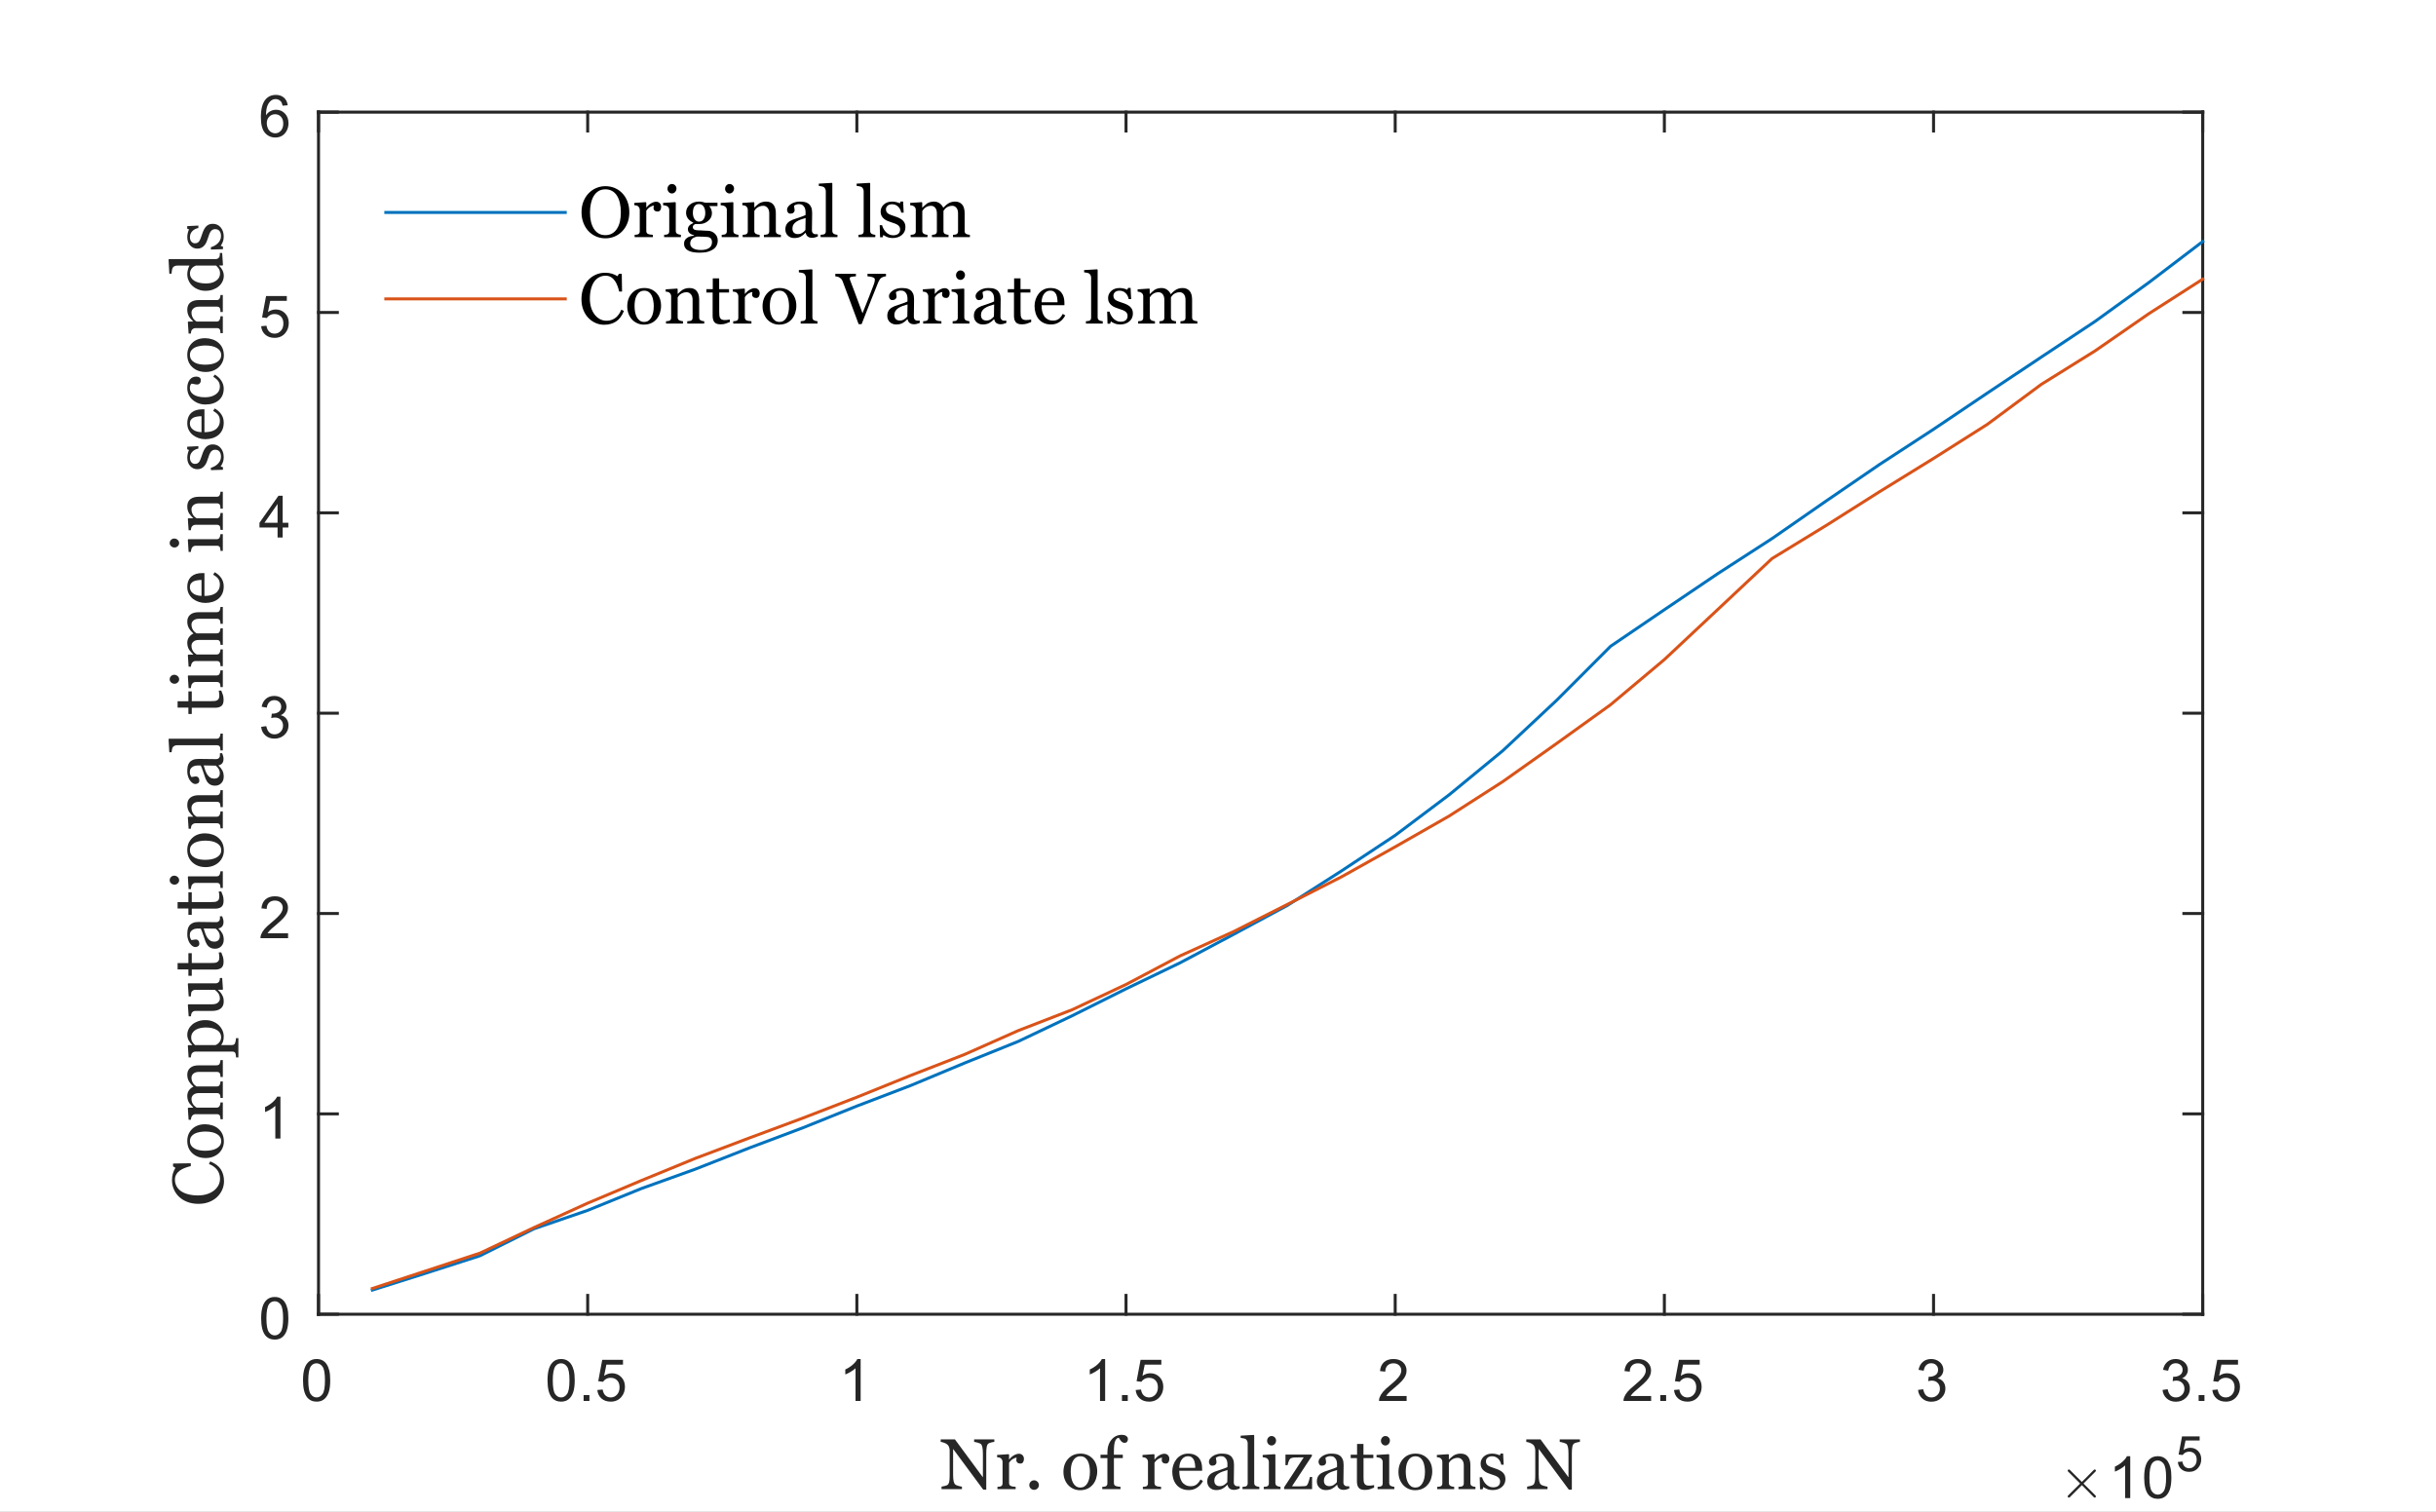 <?xml version="1.0"?>
<!DOCTYPE svg PUBLIC '-//W3C//DTD SVG 1.0//EN'
          'http://www.w3.org/TR/2001/REC-SVG-20010904/DTD/svg10.dtd'>
<svg xmlns:xlink="http://www.w3.org/1999/xlink" style="fill-opacity:1; color-rendering:auto; color-interpolation:auto; text-rendering:auto; stroke:black; stroke-linecap:square; stroke-miterlimit:10; shape-rendering:auto; stroke-opacity:1; fill:black; stroke-dasharray:none; font-weight:normal; stroke-width:1; font-family:'Dialog'; font-style:normal; stroke-linejoin:miter; font-size:12px; stroke-dashoffset:0; image-rendering:auto;" width="543" height="337" xmlns="http://www.w3.org/2000/svg"
><rect width="100%" height="100%" fill="#333333" stroke="none"/><!--Generated by the Batik Graphics2D SVG Generator--><defs id="genericDefs"
  /><g
  ><defs id="defs1"
    ><clipPath clipPathUnits="userSpaceOnUse" id="clipPath1"
      ><path d="M0 0 L543 0 L543 337 L0 337 L0 0 Z"
      /></clipPath
    ></defs
    ><g style="fill:white; stroke:white;"
    ><rect x="0" y="0" width="543" style="clip-path:url(#clipPath1); stroke:none;" height="337"
    /></g
    ><g style="fill:white; text-rendering:optimizeSpeed; color-rendering:optimizeSpeed; image-rendering:optimizeSpeed; shape-rendering:crispEdges; stroke:white; color-interpolation:sRGB;"
    ><rect x="0" width="543" height="337" y="0" style="stroke:none;"
      /><path style="stroke:none;" d="M71 293 L491 293 L491 25 L71 25 Z"
    /></g
    ><g style="fill:rgb(38,38,38); text-rendering:geometricPrecision; image-rendering:optimizeQuality; color-rendering:optimizeQuality; stroke-linejoin:round; stroke:rgb(38,38,38); color-interpolation:linearRGB; stroke-width:0.667;"
    ><line y2="293" style="fill:none;" x1="71" x2="491" y1="293"
      /><line y2="25" style="fill:none;" x1="71" x2="491" y1="25"
      /><line y2="288.8" style="fill:none;" x1="71" x2="71" y1="293"
      /><line y2="288.8" style="fill:none;" x1="131" x2="131" y1="293"
      /><line y2="288.8" style="fill:none;" x1="191" x2="191" y1="293"
      /><line y2="288.8" style="fill:none;" x1="251" x2="251" y1="293"
      /><line y2="288.8" style="fill:none;" x1="311" x2="311" y1="293"
      /><line y2="288.8" style="fill:none;" x1="371" x2="371" y1="293"
      /><line y2="288.8" style="fill:none;" x1="431" x2="431" y1="293"
      /><line y2="288.8" style="fill:none;" x1="491" x2="491" y1="293"
      /><line y2="29.2" style="fill:none;" x1="71" x2="71" y1="25"
      /><line y2="29.2" style="fill:none;" x1="131" x2="131" y1="25"
      /><line y2="29.2" style="fill:none;" x1="191" x2="191" y1="25"
      /><line y2="29.2" style="fill:none;" x1="251" x2="251" y1="25"
      /><line y2="29.2" style="fill:none;" x1="311" x2="311" y1="25"
      /><line y2="29.2" style="fill:none;" x1="371" x2="371" y1="25"
      /><line y2="29.2" style="fill:none;" x1="431" x2="431" y1="25"
      /><line y2="29.2" style="fill:none;" x1="491" x2="491" y1="25"
    /></g
    ><g transform="translate(71,298.333)" style="font-size:13.333px; fill:rgb(38,38,38); text-rendering:geometricPrecision; color-rendering:optimizeQuality; image-rendering:optimizeQuality; stroke:rgb(38,38,38); color-interpolation:linearRGB;"
    ><path style="stroke:none;" d="M-3.453 9.406 Q-3.453 7.766 -3.117 6.758 Q-2.781 5.75 -2.109 5.203 Q-1.438 4.656 -0.422 4.656 Q0.328 4.656 0.891 4.961 Q1.453 5.266 1.82 5.828 Q2.188 6.391 2.398 7.211 Q2.609 8.031 2.609 9.406 Q2.609 11.047 2.273 12.055 Q1.938 13.062 1.266 13.609 Q0.594 14.156 -0.422 14.156 Q-1.766 14.156 -2.547 13.188 Q-3.453 12.031 -3.453 9.406 ZM-2.281 9.406 Q-2.281 11.703 -1.75 12.461 Q-1.219 13.219 -0.422 13.219 Q0.359 13.219 0.898 12.461 Q1.438 11.703 1.438 9.406 Q1.438 7.109 0.898 6.359 Q0.359 5.609 -0.438 5.609 Q-1.219 5.609 -1.703 6.266 Q-2.281 7.125 -2.281 9.406 Z"
    /></g
    ><g transform="translate(131,298.333)" style="font-size:13.333px; fill:rgb(38,38,38); text-rendering:geometricPrecision; color-rendering:optimizeQuality; image-rendering:optimizeQuality; stroke:rgb(38,38,38); color-interpolation:linearRGB;"
    ><path style="stroke:none;" d="M-8.953 9.406 Q-8.953 7.766 -8.617 6.758 Q-8.281 5.75 -7.609 5.203 Q-6.938 4.656 -5.922 4.656 Q-5.172 4.656 -4.609 4.961 Q-4.047 5.266 -3.68 5.828 Q-3.312 6.391 -3.102 7.211 Q-2.891 8.031 -2.891 9.406 Q-2.891 11.047 -3.227 12.055 Q-3.562 13.062 -4.234 13.609 Q-4.906 14.156 -5.922 14.156 Q-7.266 14.156 -8.047 13.188 Q-8.953 12.031 -8.953 9.406 ZM-7.781 9.406 Q-7.781 11.703 -7.25 12.461 Q-6.719 13.219 -5.922 13.219 Q-5.141 13.219 -4.602 12.461 Q-4.062 11.703 -4.062 9.406 Q-4.062 7.109 -4.602 6.359 Q-5.141 5.609 -5.938 5.609 Q-6.719 5.609 -7.203 6.266 Q-7.781 7.125 -7.781 9.406 ZM-0.909 14 L-0.909 12.703 L0.388 12.703 L0.388 14 L-0.909 14 ZM2.149 11.562 L3.337 11.453 Q3.477 12.344 3.962 12.781 Q4.446 13.219 5.134 13.219 Q5.962 13.219 6.532 12.594 Q7.102 11.969 7.102 10.953 Q7.102 9.969 6.556 9.406 Q6.009 8.844 5.118 8.844 Q4.556 8.844 4.11 9.094 Q3.665 9.344 3.415 9.734 L2.352 9.594 L3.243 4.828 L7.868 4.828 L7.868 5.906 L4.165 5.906 L3.665 8.406 Q4.493 7.828 5.415 7.828 Q6.634 7.828 7.47 8.672 Q8.306 9.516 8.306 10.844 Q8.306 12.109 7.571 13.031 Q6.681 14.156 5.134 14.156 Q3.868 14.156 3.063 13.445 Q2.259 12.734 2.149 11.562 Z"
    /></g
    ><g transform="translate(191,298.333)" style="font-size:13.333px; fill:rgb(38,38,38); text-rendering:geometricPrecision; color-rendering:optimizeQuality; image-rendering:optimizeQuality; stroke:rgb(38,38,38); color-interpolation:linearRGB;"
    ><path style="stroke:none;" d="M0.844 14 L-0.297 14 L-0.297 6.719 Q-0.719 7.109 -1.383 7.508 Q-2.047 7.906 -2.578 8.094 L-2.578 6.984 Q-1.625 6.547 -0.906 5.906 Q-0.188 5.266 0.109 4.656 L0.844 4.656 L0.844 14 Z"
    /></g
    ><g transform="translate(251,298.333)" style="font-size:13.333px; fill:rgb(38,38,38); text-rendering:geometricPrecision; color-rendering:optimizeQuality; image-rendering:optimizeQuality; stroke:rgb(38,38,38); color-interpolation:linearRGB;"
    ><path style="stroke:none;" d="M-4.656 14 L-5.797 14 L-5.797 6.719 Q-6.219 7.109 -6.883 7.508 Q-7.547 7.906 -8.078 8.094 L-8.078 6.984 Q-7.125 6.547 -6.406 5.906 Q-5.688 5.266 -5.391 4.656 L-4.656 4.656 L-4.656 14 ZM-0.909 14 L-0.909 12.703 L0.388 12.703 L0.388 14 L-0.909 14 ZM2.149 11.562 L3.337 11.453 Q3.477 12.344 3.962 12.781 Q4.446 13.219 5.134 13.219 Q5.962 13.219 6.532 12.594 Q7.102 11.969 7.102 10.953 Q7.102 9.969 6.556 9.406 Q6.009 8.844 5.118 8.844 Q4.556 8.844 4.11 9.094 Q3.665 9.344 3.415 9.734 L2.352 9.594 L3.243 4.828 L7.868 4.828 L7.868 5.906 L4.165 5.906 L3.665 8.406 Q4.493 7.828 5.415 7.828 Q6.634 7.828 7.47 8.672 Q8.306 9.516 8.306 10.844 Q8.306 12.109 7.571 13.031 Q6.681 14.156 5.134 14.156 Q3.868 14.156 3.063 13.445 Q2.259 12.734 2.149 11.562 Z"
    /></g
    ><g transform="translate(311,298.333)" style="font-size:13.333px; fill:rgb(38,38,38); text-rendering:geometricPrecision; color-rendering:optimizeQuality; image-rendering:optimizeQuality; stroke:rgb(38,38,38); color-interpolation:linearRGB;"
    ><path style="stroke:none;" d="M2.547 12.906 L2.547 14 L-3.609 14 Q-3.625 13.594 -3.469 13.203 Q-3.234 12.578 -2.719 11.969 Q-2.203 11.359 -1.219 10.562 Q0.297 9.312 0.828 8.586 Q1.359 7.859 1.359 7.219 Q1.359 6.531 0.875 6.07 Q0.391 5.609 -0.391 5.609 Q-1.219 5.609 -1.711 6.102 Q-2.203 6.594 -2.219 7.469 L-3.391 7.344 Q-3.266 6.031 -2.484 5.344 Q-1.703 4.656 -0.375 4.656 Q0.969 4.656 1.75 5.398 Q2.531 6.141 2.531 7.234 Q2.531 7.797 2.305 8.336 Q2.078 8.875 1.547 9.477 Q1.016 10.078 -0.219 11.109 Q-1.25 11.969 -1.539 12.281 Q-1.828 12.594 -2.016 12.906 L2.547 12.906 Z"
    /></g
    ><g transform="translate(371,298.333)" style="font-size:13.333px; fill:rgb(38,38,38); text-rendering:geometricPrecision; color-rendering:optimizeQuality; image-rendering:optimizeQuality; stroke:rgb(38,38,38); color-interpolation:linearRGB;"
    ><path style="stroke:none;" d="M-2.953 12.906 L-2.953 14 L-9.109 14 Q-9.125 13.594 -8.969 13.203 Q-8.734 12.578 -8.219 11.969 Q-7.703 11.359 -6.719 10.562 Q-5.203 9.312 -4.672 8.586 Q-4.141 7.859 -4.141 7.219 Q-4.141 6.531 -4.625 6.07 Q-5.109 5.609 -5.891 5.609 Q-6.719 5.609 -7.211 6.102 Q-7.703 6.594 -7.719 7.469 L-8.891 7.344 Q-8.766 6.031 -7.984 5.344 Q-7.203 4.656 -5.875 4.656 Q-4.531 4.656 -3.75 5.398 Q-2.969 6.141 -2.969 7.234 Q-2.969 7.797 -3.195 8.336 Q-3.422 8.875 -3.953 9.477 Q-4.484 10.078 -5.719 11.109 Q-6.75 11.969 -7.039 12.281 Q-7.328 12.594 -7.516 12.906 L-2.953 12.906 ZM-0.909 14 L-0.909 12.703 L0.388 12.703 L0.388 14 L-0.909 14 ZM2.149 11.562 L3.337 11.453 Q3.477 12.344 3.962 12.781 Q4.446 13.219 5.134 13.219 Q5.962 13.219 6.532 12.594 Q7.102 11.969 7.102 10.953 Q7.102 9.969 6.556 9.406 Q6.009 8.844 5.118 8.844 Q4.556 8.844 4.11 9.094 Q3.665 9.344 3.415 9.734 L2.352 9.594 L3.243 4.828 L7.868 4.828 L7.868 5.906 L4.165 5.906 L3.665 8.406 Q4.493 7.828 5.415 7.828 Q6.634 7.828 7.47 8.672 Q8.306 9.516 8.306 10.844 Q8.306 12.109 7.571 13.031 Q6.681 14.156 5.134 14.156 Q3.868 14.156 3.063 13.445 Q2.259 12.734 2.149 11.562 Z"
    /></g
    ><g transform="translate(431,298.333)" style="font-size:13.333px; fill:rgb(38,38,38); text-rendering:geometricPrecision; color-rendering:optimizeQuality; image-rendering:optimizeQuality; stroke:rgb(38,38,38); color-interpolation:linearRGB;"
    ><path style="stroke:none;" d="M-3.453 11.547 L-2.312 11.391 Q-2.109 12.359 -1.641 12.789 Q-1.172 13.219 -0.484 13.219 Q0.312 13.219 0.867 12.664 Q1.422 12.109 1.422 11.281 Q1.422 10.484 0.914 9.977 Q0.406 9.469 -0.391 9.469 Q-0.719 9.469 -1.203 9.594 L-1.078 8.594 Q-0.953 8.609 -0.891 8.609 Q-0.156 8.609 0.43 8.227 Q1.016 7.844 1.016 7.047 Q1.016 6.422 0.586 6.008 Q0.156 5.594 -0.516 5.594 Q-1.188 5.594 -1.625 6.016 Q-2.062 6.438 -2.203 7.266 L-3.344 7.062 Q-3.125 5.922 -2.383 5.289 Q-1.641 4.656 -0.547 4.656 Q0.219 4.656 0.859 4.984 Q1.5 5.312 1.844 5.875 Q2.188 6.438 2.188 7.078 Q2.188 7.672 1.859 8.172 Q1.531 8.672 0.906 8.953 Q1.719 9.156 2.18 9.75 Q2.641 10.344 2.641 11.25 Q2.641 12.469 1.75 13.32 Q0.859 14.172 -0.5 14.172 Q-1.719 14.172 -2.531 13.438 Q-3.344 12.703 -3.453 11.547 Z"
    /></g
    ><g transform="translate(491,298.333)" style="font-size:13.333px; fill:rgb(38,38,38); text-rendering:geometricPrecision; color-rendering:optimizeQuality; image-rendering:optimizeQuality; stroke:rgb(38,38,38); color-interpolation:linearRGB;"
    ><path style="stroke:none;" d="M-8.953 11.547 L-7.812 11.391 Q-7.609 12.359 -7.141 12.789 Q-6.672 13.219 -5.984 13.219 Q-5.188 13.219 -4.633 12.664 Q-4.078 12.109 -4.078 11.281 Q-4.078 10.484 -4.586 9.977 Q-5.094 9.469 -5.891 9.469 Q-6.219 9.469 -6.703 9.594 L-6.578 8.594 Q-6.453 8.609 -6.391 8.609 Q-5.656 8.609 -5.07 8.227 Q-4.484 7.844 -4.484 7.047 Q-4.484 6.422 -4.914 6.008 Q-5.344 5.594 -6.016 5.594 Q-6.688 5.594 -7.125 6.016 Q-7.562 6.438 -7.703 7.266 L-8.844 7.062 Q-8.625 5.922 -7.883 5.289 Q-7.141 4.656 -6.047 4.656 Q-5.281 4.656 -4.641 4.984 Q-4 5.312 -3.656 5.875 Q-3.312 6.438 -3.312 7.078 Q-3.312 7.672 -3.641 8.172 Q-3.969 8.672 -4.594 8.953 Q-3.781 9.156 -3.32 9.75 Q-2.859 10.344 -2.859 11.25 Q-2.859 12.469 -3.75 13.32 Q-4.641 14.172 -6 14.172 Q-7.219 14.172 -8.031 13.438 Q-8.844 12.703 -8.953 11.547 ZM-0.909 14 L-0.909 12.703 L0.388 12.703 L0.388 14 L-0.909 14 ZM2.149 11.562 L3.337 11.453 Q3.477 12.344 3.962 12.781 Q4.446 13.219 5.134 13.219 Q5.962 13.219 6.532 12.594 Q7.102 11.969 7.102 10.953 Q7.102 9.969 6.556 9.406 Q6.009 8.844 5.118 8.844 Q4.556 8.844 4.11 9.094 Q3.665 9.344 3.415 9.734 L2.352 9.594 L3.243 4.828 L7.868 4.828 L7.868 5.906 L4.165 5.906 L3.665 8.406 Q4.493 7.828 5.415 7.828 Q6.634 7.828 7.47 8.672 Q8.306 9.516 8.306 10.844 Q8.306 12.109 7.571 13.031 Q6.681 14.156 5.134 14.156 Q3.868 14.156 3.063 13.445 Q2.259 12.734 2.149 11.562 Z"
    /></g
    ><g transform="translate(281,317)" style="font-size:16px; fill:rgb(38,38,38); text-rendering:geometricPrecision; image-rendering:optimizeQuality; color-rendering:optimizeQuality; font-family:'Georgia'; stroke:rgb(38,38,38); color-interpolation:linearRGB;"
    ><path style="stroke:none;" d="M-59.359 4.469 Q-59.578 4.469 -60.031 4.586 Q-60.484 4.703 -60.672 4.828 Q-60.953 5.031 -61.055 5.586 Q-61.156 6.141 -61.156 6.984 L-61.156 15.109 L-61.828 15.109 L-68.547 6.031 L-68.547 11.75 Q-68.547 12.719 -68.43 13.234 Q-68.312 13.75 -68.062 13.969 Q-67.875 14.141 -67.312 14.289 Q-66.75 14.438 -66.578 14.438 L-66.578 15 L-71.125 15 L-71.125 14.438 Q-70.906 14.422 -70.406 14.289 Q-69.906 14.156 -69.781 14.047 Q-69.516 13.828 -69.414 13.375 Q-69.312 12.922 -69.312 11.844 L-69.312 6.375 Q-69.312 6.016 -69.438 5.656 Q-69.562 5.297 -69.766 5.109 Q-70.047 4.844 -70.531 4.664 Q-71.016 4.484 -71.312 4.469 L-71.312 3.906 L-68.141 3.906 L-61.906 12.359 L-61.906 7.094 Q-61.906 6.125 -62.031 5.602 Q-62.156 5.078 -62.391 4.906 Q-62.609 4.766 -63.109 4.625 Q-63.609 4.484 -63.859 4.469 L-63.859 3.906 L-59.359 3.906 L-59.359 4.469 ZM-52.758 8.281 Q-52.758 8.688 -52.953 8.992 Q-53.148 9.297 -53.555 9.297 Q-53.992 9.297 -54.227 9.07 Q-54.461 8.844 -54.461 8.578 Q-54.461 8.406 -54.43 8.266 Q-54.398 8.125 -54.383 7.984 Q-54.742 7.984 -55.234 8.281 Q-55.727 8.578 -56.07 9.125 L-56.07 13.609 Q-56.07 13.875 -55.969 14.047 Q-55.867 14.219 -55.633 14.312 Q-55.445 14.391 -55.133 14.43 Q-54.82 14.469 -54.602 14.484 L-54.602 15 L-58.664 15 L-58.664 14.484 Q-58.477 14.469 -58.289 14.453 Q-58.102 14.438 -57.961 14.391 Q-57.742 14.312 -57.633 14.141 Q-57.523 13.969 -57.523 13.688 L-57.523 8.922 Q-57.523 8.688 -57.641 8.453 Q-57.758 8.219 -57.961 8.078 Q-58.102 7.984 -58.305 7.938 Q-58.508 7.891 -58.742 7.875 L-58.742 7.375 L-56.18 7.203 L-56.07 7.312 L-56.07 8.391 L-56.039 8.391 Q-55.555 7.766 -54.961 7.438 Q-54.367 7.109 -53.867 7.109 Q-53.383 7.109 -53.07 7.43 Q-52.758 7.75 -52.758 8.281 ZM-49.422 14.094 Q-49.422 14.531 -49.742 14.844 Q-50.062 15.156 -50.5 15.156 Q-50.938 15.156 -51.25 14.844 Q-51.562 14.531 -51.562 14.094 Q-51.562 13.656 -51.25 13.344 Q-50.938 13.031 -50.5 13.031 Q-50.062 13.031 -49.742 13.344 Q-49.422 13.656 -49.422 14.094 ZM-36.422 11.062 Q-36.422 11.875 -36.68 12.664 Q-36.938 13.453 -37.422 14 Q-37.953 14.625 -38.664 14.93 Q-39.375 15.234 -40.266 15.234 Q-41 15.234 -41.664 14.953 Q-42.328 14.672 -42.844 14.141 Q-43.344 13.625 -43.648 12.867 Q-43.953 12.109 -43.953 11.172 Q-43.953 9.375 -42.898 8.227 Q-41.844 7.078 -40.141 7.078 Q-38.531 7.078 -37.477 8.164 Q-36.422 9.25 -36.422 11.062 ZM-38.047 11.078 Q-38.047 10.5 -38.164 9.844 Q-38.281 9.188 -38.516 8.734 Q-38.766 8.25 -39.172 7.961 Q-39.578 7.672 -40.156 7.672 Q-40.766 7.672 -41.188 7.969 Q-41.609 8.266 -41.875 8.781 Q-42.125 9.25 -42.227 9.859 Q-42.328 10.469 -42.328 11.047 Q-42.328 11.797 -42.211 12.43 Q-42.094 13.062 -41.828 13.562 Q-41.562 14.062 -41.156 14.352 Q-40.75 14.641 -40.156 14.641 Q-39.188 14.641 -38.617 13.695 Q-38.047 12.75 -38.047 11.078 ZM-29.578 3.828 Q-29.578 4.188 -29.766 4.43 Q-29.953 4.672 -30.328 4.672 Q-30.578 4.672 -30.758 4.57 Q-30.938 4.469 -31.094 4.297 Q-31.25 4.125 -31.383 3.906 Q-31.516 3.688 -31.609 3.547 Q-32.141 3.578 -32.422 4.281 Q-32.703 4.984 -32.703 6.531 L-32.703 7.328 L-30.719 7.328 L-30.719 8.078 L-32.703 8.078 L-32.703 13.609 Q-32.703 13.875 -32.602 14.047 Q-32.5 14.219 -32.266 14.312 Q-32.078 14.375 -31.766 14.422 Q-31.453 14.469 -31.234 14.484 L-31.234 15 L-35.297 15 L-35.297 14.484 Q-35.109 14.469 -34.922 14.453 Q-34.734 14.438 -34.594 14.391 Q-34.375 14.312 -34.266 14.141 Q-34.156 13.969 -34.156 13.688 L-34.156 8.078 L-35.688 8.078 L-35.688 7.328 L-34.156 7.328 L-34.156 6.828 Q-34.156 5.078 -33.25 3.984 Q-32.344 2.891 -30.969 2.891 Q-30.281 2.891 -29.93 3.164 Q-29.578 3.438 -29.578 3.828 ZM-20.344 8.281 Q-20.344 8.688 -20.539 8.992 Q-20.734 9.297 -21.141 9.297 Q-21.578 9.297 -21.812 9.07 Q-22.047 8.844 -22.047 8.578 Q-22.047 8.406 -22.016 8.266 Q-21.984 8.125 -21.969 7.984 Q-22.328 7.984 -22.82 8.281 Q-23.312 8.578 -23.656 9.125 L-23.656 13.609 Q-23.656 13.875 -23.555 14.047 Q-23.453 14.219 -23.219 14.312 Q-23.031 14.391 -22.719 14.43 Q-22.406 14.469 -22.188 14.484 L-22.188 15 L-26.25 15 L-26.25 14.484 Q-26.062 14.469 -25.875 14.453 Q-25.688 14.438 -25.547 14.391 Q-25.328 14.312 -25.219 14.141 Q-25.109 13.969 -25.109 13.688 L-25.109 8.922 Q-25.109 8.688 -25.227 8.453 Q-25.344 8.219 -25.547 8.078 Q-25.688 7.984 -25.891 7.938 Q-26.094 7.891 -26.328 7.875 L-26.328 7.375 L-23.766 7.203 L-23.656 7.312 L-23.656 8.391 L-23.625 8.391 Q-23.141 7.766 -22.547 7.438 Q-21.953 7.109 -21.453 7.109 Q-20.969 7.109 -20.656 7.43 Q-20.344 7.75 -20.344 8.281 ZM-12.852 13.188 Q-13.336 14.109 -14.148 14.656 Q-14.961 15.203 -16.008 15.203 Q-16.945 15.203 -17.641 14.875 Q-18.336 14.547 -18.789 13.984 Q-19.242 13.422 -19.469 12.672 Q-19.695 11.922 -19.695 11.078 Q-19.695 10.328 -19.453 9.609 Q-19.211 8.891 -18.758 8.312 Q-18.305 7.75 -17.648 7.414 Q-16.992 7.078 -16.164 7.078 Q-15.32 7.078 -14.719 7.344 Q-14.117 7.609 -13.742 8.062 Q-13.383 8.5 -13.211 9.094 Q-13.039 9.688 -13.039 10.391 L-13.039 10.906 L-18.133 10.906 Q-18.133 11.656 -17.992 12.273 Q-17.852 12.891 -17.539 13.359 Q-17.227 13.812 -16.734 14.078 Q-16.242 14.344 -15.57 14.344 Q-14.867 14.344 -14.367 14.016 Q-13.867 13.688 -13.398 12.844 L-12.852 13.188 ZM-14.57 10.25 Q-14.57 9.812 -14.648 9.312 Q-14.727 8.812 -14.883 8.469 Q-15.07 8.109 -15.383 7.883 Q-15.695 7.656 -16.18 7.656 Q-17.008 7.656 -17.547 8.344 Q-18.086 9.031 -18.133 10.25 L-14.57 10.25 ZM-4.664 14.859 Q-5.023 14.984 -5.305 15.07 Q-5.586 15.156 -5.93 15.156 Q-6.539 15.156 -6.906 14.867 Q-7.273 14.578 -7.367 14.031 L-7.414 14.031 Q-7.93 14.594 -8.508 14.898 Q-9.086 15.203 -9.914 15.203 Q-10.773 15.203 -11.336 14.664 Q-11.898 14.125 -11.898 13.266 Q-11.898 12.828 -11.773 12.477 Q-11.648 12.125 -11.398 11.844 Q-11.195 11.609 -10.875 11.422 Q-10.555 11.234 -10.273 11.125 Q-9.93 11 -8.852 10.641 Q-7.773 10.281 -7.398 10.078 L-7.398 9.297 Q-7.398 9.203 -7.445 8.914 Q-7.492 8.625 -7.633 8.359 Q-7.789 8.078 -8.07 7.859 Q-8.352 7.641 -8.883 7.641 Q-9.242 7.641 -9.547 7.766 Q-9.852 7.891 -9.977 8.016 Q-9.977 8.172 -9.906 8.477 Q-9.836 8.781 -9.836 9.047 Q-9.836 9.312 -10.078 9.539 Q-10.32 9.766 -10.758 9.766 Q-11.148 9.766 -11.336 9.492 Q-11.523 9.219 -11.523 8.875 Q-11.523 8.516 -11.266 8.188 Q-11.008 7.859 -10.602 7.594 Q-10.258 7.375 -9.758 7.227 Q-9.258 7.078 -8.773 7.078 Q-8.117 7.078 -7.633 7.164 Q-7.148 7.25 -6.742 7.547 Q-6.352 7.844 -6.141 8.336 Q-5.93 8.828 -5.93 9.609 Q-5.93 10.734 -5.953 11.594 Q-5.977 12.453 -5.977 13.484 Q-5.977 13.781 -5.875 13.961 Q-5.773 14.141 -5.555 14.266 Q-5.43 14.344 -5.18 14.352 Q-4.93 14.359 -4.664 14.359 L-4.664 14.859 ZM-7.383 10.734 Q-8.055 10.922 -8.555 11.109 Q-9.055 11.297 -9.477 11.578 Q-9.867 11.844 -10.094 12.211 Q-10.32 12.578 -10.32 13.078 Q-10.32 13.719 -9.984 14.023 Q-9.648 14.328 -9.117 14.328 Q-8.57 14.328 -8.148 14.062 Q-7.727 13.797 -7.43 13.422 L-7.383 10.734 ZM-0.289 15 L-4.039 15 L-4.039 14.484 Q-3.867 14.469 -3.664 14.445 Q-3.461 14.422 -3.32 14.391 Q-3.102 14.312 -2.992 14.141 Q-2.883 13.969 -2.883 13.688 L-2.883 4.766 Q-2.883 4.484 -3.008 4.234 Q-3.133 3.984 -3.32 3.844 Q-3.461 3.75 -3.836 3.672 Q-4.211 3.594 -4.445 3.578 L-4.445 3.078 L-1.539 2.906 L-1.43 3.016 L-1.43 13.594 Q-1.43 13.859 -1.328 14.039 Q-1.227 14.219 -1.008 14.312 Q-0.836 14.391 -0.664 14.43 Q-0.492 14.469 -0.289 14.484 L-0.289 15 ZM4.43 15 L0.695 15 L0.695 14.484 Q0.883 14.469 1.07 14.453 Q1.258 14.438 1.398 14.391 Q1.617 14.312 1.727 14.141 Q1.836 13.969 1.836 13.688 L1.836 8.922 Q1.836 8.672 1.719 8.469 Q1.602 8.266 1.398 8.125 Q1.258 8.031 0.977 7.961 Q0.695 7.891 0.461 7.875 L0.461 7.375 L3.18 7.203 L3.289 7.312 L3.289 13.594 Q3.289 13.859 3.391 14.039 Q3.492 14.219 3.727 14.312 Q3.898 14.375 4.062 14.422 Q4.227 14.469 4.43 14.484 L4.43 15 ZM3.445 4.156 Q3.445 4.609 3.148 4.938 Q2.852 5.266 2.43 5.266 Q2.023 5.266 1.734 4.953 Q1.445 4.641 1.445 4.234 Q1.445 3.797 1.734 3.477 Q2.023 3.156 2.43 3.156 Q2.867 3.156 3.156 3.461 Q3.445 3.766 3.445 4.156 ZM11.477 15 L5.242 15 L5.242 14.578 L9.602 7.922 L8.523 7.922 Q7.836 7.922 7.453 7.945 Q7.07 7.969 6.758 8.109 Q6.539 8.188 6.344 8.594 Q6.148 9 6.008 9.656 L5.539 9.656 L5.539 7.297 L11.43 7.297 L11.43 7.609 L6.992 14.359 Q7.273 14.375 7.609 14.375 Q7.945 14.375 8.336 14.375 Q8.648 14.375 8.992 14.367 Q9.336 14.359 9.867 14.328 Q10.18 14.312 10.336 14.117 Q10.492 13.922 10.586 13.672 Q10.664 13.453 10.789 13.055 Q10.914 12.656 11.008 12.281 L11.477 12.281 L11.477 15 ZM19.766 14.859 Q19.406 14.984 19.125 15.07 Q18.844 15.156 18.5 15.156 Q17.891 15.156 17.523 14.867 Q17.156 14.578 17.062 14.031 L17.016 14.031 Q16.5 14.594 15.922 14.898 Q15.344 15.203 14.516 15.203 Q13.656 15.203 13.094 14.664 Q12.531 14.125 12.531 13.266 Q12.531 12.828 12.656 12.477 Q12.781 12.125 13.031 11.844 Q13.234 11.609 13.555 11.422 Q13.875 11.234 14.156 11.125 Q14.5 11 15.578 10.641 Q16.656 10.281 17.031 10.078 L17.031 9.297 Q17.031 9.203 16.984 8.914 Q16.938 8.625 16.797 8.359 Q16.641 8.078 16.359 7.859 Q16.078 7.641 15.547 7.641 Q15.188 7.641 14.883 7.766 Q14.578 7.891 14.453 8.016 Q14.453 8.172 14.523 8.477 Q14.594 8.781 14.594 9.047 Q14.594 9.312 14.352 9.539 Q14.109 9.766 13.672 9.766 Q13.281 9.766 13.094 9.492 Q12.906 9.219 12.906 8.875 Q12.906 8.516 13.164 8.188 Q13.422 7.859 13.828 7.594 Q14.172 7.375 14.672 7.227 Q15.172 7.078 15.656 7.078 Q16.312 7.078 16.797 7.164 Q17.281 7.25 17.688 7.547 Q18.078 7.844 18.289 8.336 Q18.5 8.828 18.5 9.609 Q18.5 10.734 18.477 11.594 Q18.453 12.453 18.453 13.484 Q18.453 13.781 18.555 13.961 Q18.656 14.141 18.875 14.266 Q19 14.344 19.25 14.352 Q19.5 14.359 19.766 14.359 L19.766 14.859 ZM17.047 10.734 Q16.375 10.922 15.875 11.109 Q15.375 11.297 14.953 11.578 Q14.562 11.844 14.336 12.211 Q14.109 12.578 14.109 13.078 Q14.109 13.719 14.445 14.023 Q14.781 14.328 15.312 14.328 Q15.859 14.328 16.281 14.062 Q16.703 13.797 17 13.422 L17.047 10.734 ZM25.297 14.656 Q24.781 14.875 24.328 15.023 Q23.875 15.172 23.219 15.172 Q22.25 15.172 21.859 14.68 Q21.469 14.188 21.469 13.297 L21.469 8.078 L20.078 8.078 L20.078 7.328 L21.5 7.328 L21.5 4.922 L22.922 4.922 L22.922 7.328 L25.125 7.328 L25.125 8.078 L22.938 8.078 L22.938 12.375 Q22.938 12.859 22.969 13.188 Q23 13.516 23.141 13.75 Q23.266 13.984 23.516 14.102 Q23.766 14.219 24.188 14.219 Q24.375 14.219 24.758 14.18 Q25.141 14.141 25.297 14.094 L25.297 14.656 ZM29.805 15 L26.07 15 L26.07 14.484 Q26.258 14.469 26.445 14.453 Q26.633 14.438 26.773 14.391 Q26.992 14.312 27.102 14.141 Q27.211 13.969 27.211 13.688 L27.211 8.922 Q27.211 8.672 27.094 8.469 Q26.977 8.266 26.773 8.125 Q26.633 8.031 26.352 7.961 Q26.07 7.891 25.836 7.875 L25.836 7.375 L28.555 7.203 L28.664 7.312 L28.664 13.594 Q28.664 13.859 28.766 14.039 Q28.867 14.219 29.102 14.312 Q29.273 14.375 29.438 14.422 Q29.602 14.469 29.805 14.484 L29.805 15 ZM28.82 4.156 Q28.82 4.609 28.523 4.938 Q28.227 5.266 27.805 5.266 Q27.398 5.266 27.109 4.953 Q26.82 4.641 26.82 4.234 Q26.82 3.797 27.109 3.477 Q27.398 3.156 27.805 3.156 Q28.242 3.156 28.531 3.461 Q28.82 3.766 28.82 4.156 ZM38.258 11.062 Q38.258 11.875 38 12.664 Q37.742 13.453 37.258 14 Q36.727 14.625 36.016 14.93 Q35.305 15.234 34.414 15.234 Q33.68 15.234 33.016 14.953 Q32.352 14.672 31.836 14.141 Q31.336 13.625 31.031 12.867 Q30.727 12.109 30.727 11.172 Q30.727 9.375 31.781 8.227 Q32.836 7.078 34.539 7.078 Q36.148 7.078 37.203 8.164 Q38.258 9.25 38.258 11.062 ZM36.633 11.078 Q36.633 10.5 36.516 9.844 Q36.398 9.188 36.164 8.734 Q35.914 8.25 35.508 7.961 Q35.102 7.672 34.523 7.672 Q33.914 7.672 33.492 7.969 Q33.07 8.266 32.805 8.781 Q32.555 9.25 32.453 9.859 Q32.352 10.469 32.352 11.047 Q32.352 11.797 32.469 12.43 Q32.586 13.062 32.852 13.562 Q33.117 14.062 33.523 14.352 Q33.93 14.641 34.523 14.641 Q35.492 14.641 36.062 13.695 Q36.633 12.75 36.633 11.078 ZM47.883 15 L44.102 15 L44.102 14.484 Q44.289 14.469 44.5 14.453 Q44.711 14.438 44.852 14.391 Q45.07 14.312 45.18 14.141 Q45.289 13.969 45.289 13.688 L45.289 9.719 Q45.289 8.906 44.898 8.461 Q44.508 8.016 43.961 8.016 Q43.539 8.016 43.195 8.141 Q42.852 8.266 42.586 8.453 Q42.336 8.641 42.18 8.844 Q42.023 9.047 41.961 9.172 L41.961 13.609 Q41.961 13.875 42.07 14.047 Q42.18 14.219 42.398 14.312 Q42.555 14.391 42.75 14.43 Q42.945 14.469 43.148 14.484 L43.148 15 L39.367 15 L39.367 14.484 Q39.555 14.469 39.742 14.453 Q39.93 14.438 40.07 14.391 Q40.289 14.312 40.398 14.141 Q40.508 13.969 40.508 13.688 L40.508 8.922 Q40.508 8.656 40.391 8.438 Q40.273 8.219 40.07 8.078 Q39.93 7.984 39.727 7.938 Q39.523 7.891 39.289 7.875 L39.289 7.375 L41.852 7.203 L41.961 7.312 L41.961 8.391 L41.992 8.391 Q42.18 8.203 42.461 7.945 Q42.742 7.688 42.992 7.516 Q43.289 7.328 43.688 7.203 Q44.086 7.078 44.586 7.078 Q45.695 7.078 46.227 7.773 Q46.758 8.469 46.758 9.609 L46.758 13.625 Q46.758 13.891 46.852 14.062 Q46.945 14.234 47.18 14.328 Q47.367 14.406 47.5 14.438 Q47.633 14.469 47.883 14.484 L47.883 15 ZM53.914 11.219 Q54.227 11.5 54.398 11.867 Q54.57 12.234 54.57 12.766 Q54.57 13.844 53.773 14.523 Q52.977 15.203 51.695 15.203 Q51.023 15.203 50.461 14.961 Q49.898 14.719 49.648 14.516 L49.492 15.031 L48.914 15.031 L48.836 12.344 L49.367 12.344 Q49.43 12.641 49.633 13.047 Q49.836 13.453 50.133 13.781 Q50.43 14.125 50.859 14.359 Q51.289 14.594 51.82 14.594 Q52.57 14.594 52.977 14.258 Q53.383 13.922 53.383 13.281 Q53.383 12.953 53.25 12.719 Q53.117 12.484 52.867 12.297 Q52.617 12.125 52.242 11.977 Q51.867 11.828 51.398 11.688 Q51.039 11.578 50.586 11.391 Q50.133 11.203 49.82 10.938 Q49.477 10.672 49.258 10.273 Q49.039 9.875 49.039 9.328 Q49.039 8.391 49.742 7.734 Q50.445 7.078 51.617 7.078 Q52.07 7.078 52.547 7.195 Q53.023 7.312 53.32 7.469 L53.492 7.062 L54.055 7.062 L54.18 9.547 L53.633 9.547 Q53.477 8.719 52.93 8.195 Q52.383 7.672 51.602 7.672 Q50.961 7.672 50.594 7.992 Q50.227 8.312 50.227 8.766 Q50.227 9.125 50.352 9.359 Q50.477 9.594 50.711 9.75 Q50.945 9.906 51.305 10.047 Q51.664 10.188 52.18 10.359 Q52.695 10.516 53.156 10.734 Q53.617 10.953 53.914 11.219 ZM71.172 4.469 Q70.953 4.469 70.5 4.586 Q70.047 4.703 69.859 4.828 Q69.578 5.031 69.477 5.586 Q69.375 6.141 69.375 6.984 L69.375 15.109 L68.703 15.109 L61.984 6.031 L61.984 11.75 Q61.984 12.719 62.102 13.234 Q62.219 13.75 62.469 13.969 Q62.656 14.141 63.219 14.289 Q63.781 14.438 63.953 14.438 L63.953 15 L59.406 15 L59.406 14.438 Q59.625 14.422 60.125 14.289 Q60.625 14.156 60.75 14.047 Q61.016 13.828 61.117 13.375 Q61.219 12.922 61.219 11.844 L61.219 6.375 Q61.219 6.016 61.094 5.656 Q60.969 5.297 60.766 5.109 Q60.484 4.844 60 4.664 Q59.516 4.484 59.219 4.469 L59.219 3.906 L62.391 3.906 L68.625 12.359 L68.625 7.094 Q68.625 6.125 68.5 5.602 Q68.375 5.078 68.141 4.906 Q67.922 4.766 67.422 4.625 Q66.922 4.484 66.672 4.469 L66.672 3.906 L71.172 3.906 L71.172 4.469 Z"
    /></g
    ><g transform="translate(459,334)" style="font-size:13.333px; fill:rgb(38,38,38); text-rendering:geometricPrecision; image-rendering:optimizeQuality; color-rendering:optimizeQuality; font-family:'mwb_cmsy10'; stroke:rgb(38,38,38); color-interpolation:linearRGB;"
    ><path style="stroke:none;" d="M1.906 -0.375 Q1.906 -0.469 1.969 -0.562 L4.672 -3.25 L1.969 -5.953 Q1.906 -6.016 1.906 -6.125 Q1.906 -6.219 1.984 -6.305 Q2.062 -6.391 2.172 -6.391 Q2.266 -6.391 2.375 -6.297 L5.062 -3.609 L7.734 -6.297 Q7.844 -6.391 7.922 -6.391 Q8.031 -6.391 8.109 -6.312 Q8.188 -6.234 8.188 -6.125 Q8.188 -6.016 8.125 -5.953 L5.422 -3.25 L8.125 -0.562 Q8.188 -0.469 8.188 -0.375 Q8.188 -0.266 8.109 -0.188 Q8.031 -0.109 7.922 -0.109 Q7.828 -0.109 7.734 -0.203 L5.062 -2.891 L2.375 -0.203 Q2.266 -0.109 2.172 -0.109 Q2.062 -0.109 1.984 -0.195 Q1.906 -0.281 1.906 -0.375 Z"
    /></g
    ><g transform="translate(470,334)" style="font-size:13.333px; fill:rgb(38,38,38); text-rendering:geometricPrecision; color-rendering:optimizeQuality; image-rendering:optimizeQuality; stroke:rgb(38,38,38); color-interpolation:linearRGB;"
    ><path style="stroke:none;" d="M4.844 0 L3.703 0 L3.703 -7.281 Q3.281 -6.891 2.617 -6.492 Q1.953 -6.094 1.422 -5.906 L1.422 -7.016 Q2.375 -7.453 3.094 -8.094 Q3.812 -8.734 4.109 -9.344 L4.844 -9.344 L4.844 0 ZM7.951 -4.594 Q7.951 -6.234 8.287 -7.242 Q8.623 -8.25 9.294 -8.797 Q9.966 -9.344 10.982 -9.344 Q11.732 -9.344 12.294 -9.039 Q12.857 -8.734 13.224 -8.172 Q13.591 -7.609 13.802 -6.789 Q14.013 -5.969 14.013 -4.594 Q14.013 -2.953 13.677 -1.945 Q13.341 -0.938 12.669 -0.391 Q11.998 0.156 10.982 0.156 Q9.638 0.156 8.857 -0.812 Q7.951 -1.969 7.951 -4.594 ZM9.123 -4.594 Q9.123 -2.297 9.654 -1.539 Q10.185 -0.781 10.982 -0.781 Q11.763 -0.781 12.302 -1.539 Q12.841 -2.297 12.841 -4.594 Q12.841 -6.891 12.302 -7.641 Q11.763 -8.391 10.966 -8.391 Q10.185 -8.391 9.701 -7.734 Q9.123 -6.875 9.123 -4.594 Z"
    /></g
    ><g transform="translate(485,328)" style="font-size:10.667px; fill:rgb(38,38,38); text-rendering:geometricPrecision; color-rendering:optimizeQuality; image-rendering:optimizeQuality; stroke:rgb(38,38,38); color-interpolation:linearRGB;"
    ><path style="stroke:none;" d="M0.453 -2.062 L1.469 -2.156 Q1.578 -1.406 1.992 -1.031 Q2.406 -0.656 2.984 -0.656 Q3.688 -0.656 4.172 -1.188 Q4.656 -1.719 4.656 -2.578 Q4.656 -3.406 4.188 -3.883 Q3.719 -4.359 2.969 -4.359 Q2.5 -4.359 2.125 -4.148 Q1.75 -3.938 1.531 -3.609 L0.625 -3.719 L1.391 -7.766 L5.312 -7.766 L5.312 -6.844 L2.172 -6.844 L1.734 -4.734 Q2.453 -5.219 3.234 -5.219 Q4.266 -5.219 4.969 -4.508 Q5.672 -3.797 5.672 -2.672 Q5.672 -1.594 5.047 -0.828 Q4.297 0.141 2.984 0.141 Q1.906 0.141 1.227 -0.461 Q0.547 -1.062 0.453 -2.062 Z"
    /></g
    ><g style="fill:rgb(38,38,38); text-rendering:geometricPrecision; image-rendering:optimizeQuality; color-rendering:optimizeQuality; stroke-linejoin:round; stroke:rgb(38,38,38); color-interpolation:linearRGB; stroke-width:0.667;"
    ><line y2="25" style="fill:none;" x1="71" x2="71" y1="293"
      /><line y2="25" style="fill:none;" x1="491" x2="491" y1="293"
      /><line y2="293" style="fill:none;" x1="71" x2="75.2" y1="293"
      /><line y2="248.333" style="fill:none;" x1="71" x2="75.2" y1="248.333"
      /><line y2="203.667" style="fill:none;" x1="71" x2="75.2" y1="203.667"
      /><line y2="159" style="fill:none;" x1="71" x2="75.2" y1="159"
      /><line y2="114.333" style="fill:none;" x1="71" x2="75.2" y1="114.333"
      /><line y2="69.667" style="fill:none;" x1="71" x2="75.2" y1="69.667"
      /><line y2="25" style="fill:none;" x1="71" x2="75.2" y1="25"
      /><line y2="293" style="fill:none;" x1="491" x2="486.8" y1="293"
      /><line y2="248.333" style="fill:none;" x1="491" x2="486.8" y1="248.333"
      /><line y2="203.667" style="fill:none;" x1="491" x2="486.8" y1="203.667"
      /><line y2="159" style="fill:none;" x1="491" x2="486.8" y1="159"
      /><line y2="114.333" style="fill:none;" x1="491" x2="486.8" y1="114.333"
      /><line y2="69.667" style="fill:none;" x1="491" x2="486.8" y1="69.667"
      /><line y2="25" style="fill:none;" x1="491" x2="486.8" y1="25"
    /></g
    ><g transform="translate(65.667,293)" style="font-size:13.333px; fill:rgb(38,38,38); text-rendering:geometricPrecision; color-rendering:optimizeQuality; image-rendering:optimizeQuality; stroke:rgb(38,38,38); color-interpolation:linearRGB;"
    ><path style="stroke:none;" d="M-7.453 0.906 Q-7.453 -0.734 -7.117 -1.742 Q-6.781 -2.75 -6.109 -3.297 Q-5.438 -3.844 -4.422 -3.844 Q-3.672 -3.844 -3.109 -3.539 Q-2.547 -3.234 -2.18 -2.672 Q-1.812 -2.109 -1.602 -1.289 Q-1.391 -0.469 -1.391 0.906 Q-1.391 2.547 -1.727 3.555 Q-2.062 4.562 -2.734 5.109 Q-3.406 5.656 -4.422 5.656 Q-5.766 5.656 -6.547 4.688 Q-7.453 3.531 -7.453 0.906 ZM-6.281 0.906 Q-6.281 3.203 -5.75 3.961 Q-5.219 4.719 -4.422 4.719 Q-3.641 4.719 -3.102 3.961 Q-2.562 3.203 -2.562 0.906 Q-2.562 -1.391 -3.102 -2.141 Q-3.641 -2.891 -4.438 -2.891 Q-5.219 -2.891 -5.703 -2.234 Q-6.281 -1.375 -6.281 0.906 Z"
    /></g
    ><g transform="translate(65.667,248.333)" style="font-size:13.333px; fill:rgb(38,38,38); text-rendering:geometricPrecision; color-rendering:optimizeQuality; image-rendering:optimizeQuality; stroke:rgb(38,38,38); color-interpolation:linearRGB;"
    ><path style="stroke:none;" d="M-3.156 5.5 L-4.297 5.5 L-4.297 -1.781 Q-4.719 -1.391 -5.383 -0.992 Q-6.047 -0.594 -6.578 -0.406 L-6.578 -1.516 Q-5.625 -1.953 -4.906 -2.594 Q-4.188 -3.234 -3.891 -3.844 L-3.156 -3.844 L-3.156 5.5 Z"
    /></g
    ><g transform="translate(65.667,203.667)" style="font-size:13.333px; fill:rgb(38,38,38); text-rendering:geometricPrecision; color-rendering:optimizeQuality; image-rendering:optimizeQuality; stroke:rgb(38,38,38); color-interpolation:linearRGB;"
    ><path style="stroke:none;" d="M-1.453 4.406 L-1.453 5.5 L-7.609 5.5 Q-7.625 5.094 -7.469 4.703 Q-7.234 4.078 -6.719 3.469 Q-6.203 2.859 -5.219 2.062 Q-3.703 0.812 -3.172 0.086 Q-2.641 -0.641 -2.641 -1.281 Q-2.641 -1.969 -3.125 -2.43 Q-3.609 -2.891 -4.391 -2.891 Q-5.219 -2.891 -5.711 -2.398 Q-6.203 -1.906 -6.219 -1.031 L-7.391 -1.156 Q-7.266 -2.469 -6.484 -3.156 Q-5.703 -3.844 -4.375 -3.844 Q-3.031 -3.844 -2.25 -3.102 Q-1.469 -2.359 -1.469 -1.266 Q-1.469 -0.703 -1.695 -0.164 Q-1.922 0.375 -2.453 0.977 Q-2.984 1.578 -4.219 2.609 Q-5.25 3.469 -5.539 3.781 Q-5.828 4.094 -6.016 4.406 L-1.453 4.406 Z"
    /></g
    ><g transform="translate(65.667,159)" style="font-size:13.333px; fill:rgb(38,38,38); text-rendering:geometricPrecision; color-rendering:optimizeQuality; image-rendering:optimizeQuality; stroke:rgb(38,38,38); color-interpolation:linearRGB;"
    ><path style="stroke:none;" d="M-7.453 3.047 L-6.312 2.891 Q-6.109 3.859 -5.641 4.289 Q-5.172 4.719 -4.484 4.719 Q-3.688 4.719 -3.133 4.164 Q-2.578 3.609 -2.578 2.781 Q-2.578 1.984 -3.086 1.477 Q-3.594 0.969 -4.391 0.969 Q-4.719 0.969 -5.203 1.094 L-5.078 0.094 Q-4.953 0.109 -4.891 0.109 Q-4.156 0.109 -3.57 -0.273 Q-2.984 -0.656 -2.984 -1.453 Q-2.984 -2.078 -3.414 -2.492 Q-3.844 -2.906 -4.516 -2.906 Q-5.188 -2.906 -5.625 -2.484 Q-6.062 -2.062 -6.203 -1.234 L-7.344 -1.438 Q-7.125 -2.578 -6.383 -3.211 Q-5.641 -3.844 -4.547 -3.844 Q-3.781 -3.844 -3.141 -3.516 Q-2.5 -3.188 -2.156 -2.625 Q-1.812 -2.062 -1.812 -1.422 Q-1.812 -0.828 -2.141 -0.328 Q-2.469 0.172 -3.094 0.453 Q-2.281 0.656 -1.82 1.25 Q-1.359 1.844 -1.359 2.75 Q-1.359 3.969 -2.25 4.82 Q-3.141 5.672 -4.5 5.672 Q-5.719 5.672 -6.531 4.938 Q-7.344 4.203 -7.453 3.047 Z"
    /></g
    ><g transform="translate(65.667,114.333)" style="font-size:13.333px; fill:rgb(38,38,38); text-rendering:geometricPrecision; color-rendering:optimizeQuality; image-rendering:optimizeQuality; stroke:rgb(38,38,38); color-interpolation:linearRGB;"
    ><path style="stroke:none;" d="M-3.797 5.5 L-3.797 3.266 L-7.828 3.266 L-7.828 2.219 L-3.594 -3.812 L-2.656 -3.812 L-2.656 2.219 L-1.391 2.219 L-1.391 3.266 L-2.656 3.266 L-2.656 5.5 L-3.797 5.5 ZM-3.797 2.219 L-3.797 -1.969 L-6.719 2.219 L-3.797 2.219 Z"
    /></g
    ><g transform="translate(65.667,69.667)" style="font-size:13.333px; fill:rgb(38,38,38); text-rendering:geometricPrecision; color-rendering:optimizeQuality; image-rendering:optimizeQuality; stroke:rgb(38,38,38); color-interpolation:linearRGB;"
    ><path style="stroke:none;" d="M-7.453 3.062 L-6.266 2.953 Q-6.125 3.844 -5.641 4.281 Q-5.156 4.719 -4.469 4.719 Q-3.641 4.719 -3.07 4.094 Q-2.5 3.469 -2.5 2.453 Q-2.5 1.469 -3.047 0.906 Q-3.594 0.344 -4.484 0.344 Q-5.047 0.344 -5.492 0.594 Q-5.938 0.844 -6.188 1.234 L-7.25 1.094 L-6.359 -3.672 L-1.734 -3.672 L-1.734 -2.594 L-5.438 -2.594 L-5.938 -0.094 Q-5.109 -0.672 -4.188 -0.672 Q-2.969 -0.672 -2.133 0.172 Q-1.297 1.016 -1.297 2.344 Q-1.297 3.609 -2.031 4.531 Q-2.922 5.656 -4.469 5.656 Q-5.734 5.656 -6.539 4.945 Q-7.344 4.234 -7.453 3.062 Z"
    /></g
    ><g transform="translate(65.667,25)" style="font-size:13.333px; fill:rgb(38,38,38); text-rendering:geometricPrecision; color-rendering:optimizeQuality; image-rendering:optimizeQuality; stroke:rgb(38,38,38); color-interpolation:linearRGB;"
    ><path style="stroke:none;" d="M-1.531 -1.531 L-2.672 -1.438 Q-2.812 -2.109 -3.094 -2.422 Q-3.562 -2.906 -4.234 -2.906 Q-4.781 -2.906 -5.203 -2.594 Q-5.734 -2.203 -6.047 -1.453 Q-6.359 -0.703 -6.375 0.703 Q-5.969 0.078 -5.367 -0.227 Q-4.766 -0.531 -4.109 -0.531 Q-2.969 -0.531 -2.164 0.305 Q-1.359 1.141 -1.359 2.484 Q-1.359 3.359 -1.742 4.109 Q-2.125 4.859 -2.781 5.258 Q-3.438 5.656 -4.281 5.656 Q-5.703 5.656 -6.609 4.609 Q-7.516 3.562 -7.516 1.141 Q-7.516 -1.547 -6.516 -2.781 Q-5.641 -3.844 -4.172 -3.844 Q-3.078 -3.844 -2.375 -3.227 Q-1.672 -2.609 -1.531 -1.531 ZM-6.203 2.484 Q-6.203 3.078 -5.953 3.617 Q-5.703 4.156 -5.25 4.438 Q-4.797 4.719 -4.297 4.719 Q-3.578 4.719 -3.055 4.133 Q-2.531 3.547 -2.531 2.547 Q-2.531 1.578 -3.047 1.023 Q-3.562 0.469 -4.344 0.469 Q-5.125 0.469 -5.664 1.023 Q-6.203 1.578 -6.203 2.484 Z"
    /></g
    ><g transform="translate(53.667,159) rotate(-90)" style="font-size:16px; fill:rgb(38,38,38); text-rendering:geometricPrecision; image-rendering:optimizeQuality; color-rendering:optimizeQuality; font-family:'Georgia'; stroke:rgb(38,38,38); color-interpolation:linearRGB;"
    ><path style="stroke:none;" d="M-104.344 -3.734 Q-105.344 -3.734 -106.25 -4.133 Q-107.156 -4.531 -107.859 -5.266 Q-108.562 -6 -108.977 -7.055 Q-109.391 -8.109 -109.391 -9.438 Q-109.391 -10.766 -108.984 -11.852 Q-108.578 -12.938 -107.859 -13.719 Q-107.141 -14.484 -106.172 -14.906 Q-105.203 -15.328 -104.109 -15.328 Q-103.281 -15.328 -102.617 -15.125 Q-101.953 -14.922 -101.359 -14.562 L-101.031 -15.094 L-100.406 -15.094 L-100.344 -11.141 L-100.984 -11.141 Q-101.109 -11.719 -101.359 -12.391 Q-101.609 -13.062 -101.938 -13.531 Q-102.312 -14.062 -102.828 -14.367 Q-103.344 -14.672 -104.016 -14.672 Q-104.766 -14.672 -105.422 -14.336 Q-106.078 -14 -106.547 -13.344 Q-107 -12.703 -107.258 -11.727 Q-107.516 -10.75 -107.516 -9.547 Q-107.516 -8.484 -107.25 -7.602 Q-106.984 -6.719 -106.484 -6.047 Q-105.984 -5.375 -105.297 -5 Q-104.609 -4.625 -103.766 -4.625 Q-103.141 -4.625 -102.609 -4.828 Q-102.078 -5.031 -101.688 -5.359 Q-101.297 -5.703 -101 -6.141 Q-100.703 -6.578 -100.516 -7.094 L-99.922 -6.812 Q-100.594 -5.156 -101.703 -4.445 Q-102.812 -3.734 -104.344 -3.734 ZM-91.648 -7.938 Q-91.648 -7.125 -91.906 -6.336 Q-92.164 -5.547 -92.648 -5 Q-93.18 -4.375 -93.891 -4.07 Q-94.602 -3.766 -95.492 -3.766 Q-96.227 -3.766 -96.891 -4.047 Q-97.555 -4.328 -98.07 -4.859 Q-98.57 -5.375 -98.875 -6.133 Q-99.18 -6.891 -99.18 -7.828 Q-99.18 -9.625 -98.125 -10.773 Q-97.07 -11.922 -95.367 -11.922 Q-93.758 -11.922 -92.703 -10.836 Q-91.648 -9.75 -91.648 -7.938 ZM-93.273 -7.922 Q-93.273 -8.5 -93.391 -9.156 Q-93.508 -9.812 -93.742 -10.266 Q-93.992 -10.75 -94.398 -11.039 Q-94.805 -11.328 -95.383 -11.328 Q-95.992 -11.328 -96.414 -11.031 Q-96.836 -10.734 -97.102 -10.219 Q-97.352 -9.75 -97.453 -9.141 Q-97.555 -8.531 -97.555 -7.953 Q-97.555 -7.203 -97.438 -6.57 Q-97.32 -5.938 -97.055 -5.438 Q-96.789 -4.938 -96.383 -4.648 Q-95.977 -4.359 -95.383 -4.359 Q-94.414 -4.359 -93.844 -5.305 Q-93.273 -6.25 -93.273 -7.922 ZM-77.336 -4 L-81.102 -4 L-81.102 -4.516 Q-80.914 -4.531 -80.734 -4.547 Q-80.555 -4.562 -80.414 -4.609 Q-80.195 -4.688 -80.086 -4.859 Q-79.977 -5.031 -79.977 -5.312 L-79.977 -9.297 Q-79.977 -10.109 -80.352 -10.547 Q-80.727 -10.984 -81.273 -10.984 Q-81.664 -10.984 -82 -10.867 Q-82.336 -10.75 -82.617 -10.547 Q-82.836 -10.375 -82.992 -10.172 Q-83.148 -9.969 -83.227 -9.844 L-83.227 -5.391 Q-83.227 -5.125 -83.133 -4.945 Q-83.039 -4.766 -82.805 -4.672 Q-82.633 -4.609 -82.484 -4.57 Q-82.336 -4.531 -82.102 -4.516 L-82.102 -4 L-85.789 -4 L-85.789 -4.516 Q-85.602 -4.531 -85.438 -4.547 Q-85.273 -4.562 -85.133 -4.609 Q-84.914 -4.688 -84.805 -4.859 Q-84.695 -5.031 -84.695 -5.312 L-84.695 -9.297 Q-84.695 -10.109 -85.07 -10.547 Q-85.445 -10.984 -85.992 -10.984 Q-86.383 -10.984 -86.719 -10.867 Q-87.055 -10.75 -87.336 -10.531 Q-87.555 -10.359 -87.711 -10.148 Q-87.867 -9.938 -87.945 -9.828 L-87.945 -5.406 Q-87.945 -5.141 -87.836 -4.961 Q-87.727 -4.781 -87.508 -4.688 Q-87.352 -4.609 -87.18 -4.57 Q-87.008 -4.531 -86.789 -4.516 L-86.789 -4 L-90.539 -4 L-90.539 -4.516 Q-90.352 -4.531 -90.164 -4.547 Q-89.977 -4.562 -89.836 -4.609 Q-89.617 -4.688 -89.508 -4.859 Q-89.398 -5.031 -89.398 -5.312 L-89.398 -10.109 Q-89.398 -10.359 -89.516 -10.555 Q-89.633 -10.75 -89.836 -10.891 Q-89.977 -10.984 -90.195 -11.047 Q-90.414 -11.109 -90.648 -11.125 L-90.648 -11.625 L-88.07 -11.797 L-87.961 -11.688 L-87.961 -10.594 L-87.914 -10.594 Q-87.711 -10.781 -87.43 -11.047 Q-87.148 -11.312 -86.914 -11.484 Q-86.633 -11.672 -86.227 -11.797 Q-85.82 -11.922 -85.336 -11.922 Q-84.586 -11.922 -84.047 -11.516 Q-83.508 -11.109 -83.273 -10.547 Q-82.992 -10.812 -82.781 -11.023 Q-82.57 -11.234 -82.211 -11.469 Q-81.914 -11.672 -81.516 -11.797 Q-81.117 -11.922 -80.617 -11.922 Q-79.648 -11.922 -79.078 -11.281 Q-78.508 -10.641 -78.508 -9.312 L-78.508 -5.391 Q-78.508 -5.125 -78.414 -4.945 Q-78.32 -4.766 -78.086 -4.672 Q-77.914 -4.609 -77.734 -4.57 Q-77.555 -4.531 -77.336 -4.516 L-77.336 -4 ZM-69.398 -10.797 Q-68.945 -10.25 -68.688 -9.523 Q-68.43 -8.797 -68.43 -7.875 Q-68.43 -6.953 -68.734 -6.203 Q-69.039 -5.453 -69.539 -4.922 Q-70.07 -4.375 -70.711 -4.086 Q-71.352 -3.797 -72.07 -3.797 Q-72.758 -3.797 -73.203 -3.953 Q-73.648 -4.109 -73.93 -4.328 L-73.992 -4.328 L-73.992 -2 Q-73.992 -1.719 -73.883 -1.531 Q-73.773 -1.344 -73.555 -1.266 Q-73.367 -1.188 -73.016 -1.125 Q-72.664 -1.062 -72.445 -1.047 L-72.445 -0.531 L-76.742 -0.531 L-76.742 -1.047 Q-76.508 -1.062 -76.281 -1.086 Q-76.055 -1.109 -75.867 -1.172 Q-75.633 -1.25 -75.539 -1.445 Q-75.445 -1.641 -75.445 -1.906 L-75.445 -10.109 Q-75.445 -10.344 -75.562 -10.562 Q-75.68 -10.781 -75.867 -10.906 Q-76.008 -11 -76.258 -11.055 Q-76.508 -11.109 -76.742 -11.125 L-76.742 -11.625 L-74.117 -11.797 L-74.008 -11.703 L-74.008 -10.844 L-73.945 -10.828 Q-73.539 -11.297 -72.938 -11.609 Q-72.336 -11.922 -71.742 -11.922 Q-71.023 -11.922 -70.43 -11.617 Q-69.836 -11.312 -69.398 -10.797 ZM-70.68 -5.25 Q-70.367 -5.734 -70.219 -6.375 Q-70.07 -7.016 -70.07 -7.812 Q-70.07 -8.391 -70.195 -8.992 Q-70.32 -9.594 -70.586 -10.031 Q-70.852 -10.484 -71.281 -10.766 Q-71.711 -11.047 -72.305 -11.047 Q-72.883 -11.047 -73.289 -10.797 Q-73.695 -10.547 -73.992 -10.188 L-73.992 -5.641 Q-73.93 -5.422 -73.766 -5.195 Q-73.602 -4.969 -73.414 -4.812 Q-73.164 -4.609 -72.883 -4.492 Q-72.602 -4.375 -72.195 -4.375 Q-71.758 -4.375 -71.352 -4.602 Q-70.945 -4.828 -70.68 -5.25 ZM-59.039 -4.141 L-61.555 -3.969 L-61.664 -4.078 L-61.664 -5.062 L-61.711 -5.062 Q-61.898 -4.859 -62.133 -4.641 Q-62.367 -4.422 -62.68 -4.234 Q-63.023 -4.031 -63.352 -3.914 Q-63.68 -3.797 -64.289 -3.797 Q-65.305 -3.797 -65.844 -4.469 Q-66.383 -5.141 -66.383 -6.422 L-66.383 -10.109 Q-66.383 -10.391 -66.484 -10.578 Q-66.586 -10.766 -66.789 -10.906 Q-66.93 -11 -67.141 -11.047 Q-67.352 -11.094 -67.586 -11.109 L-67.586 -11.609 L-65.023 -11.797 L-64.898 -11.688 L-64.898 -6.344 Q-64.898 -5.5 -64.523 -5.078 Q-64.148 -4.656 -63.633 -4.656 Q-63.195 -4.656 -62.859 -4.789 Q-62.523 -4.922 -62.305 -5.109 Q-62.086 -5.266 -61.93 -5.453 Q-61.773 -5.641 -61.68 -5.797 L-61.68 -10.156 Q-61.68 -10.422 -61.789 -10.617 Q-61.898 -10.812 -62.102 -10.953 Q-62.242 -11.047 -62.516 -11.07 Q-62.789 -11.094 -63.133 -11.109 L-63.133 -11.609 L-60.336 -11.797 L-60.227 -11.688 L-60.227 -5.578 Q-60.227 -5.312 -60.117 -5.125 Q-60.008 -4.938 -59.805 -4.797 Q-59.664 -4.719 -59.469 -4.688 Q-59.273 -4.656 -59.039 -4.656 L-59.039 -4.141 ZM-53.336 -4.344 Q-53.852 -4.125 -54.305 -3.977 Q-54.758 -3.828 -55.414 -3.828 Q-56.383 -3.828 -56.773 -4.32 Q-57.164 -4.812 -57.164 -5.703 L-57.164 -10.922 L-58.555 -10.922 L-58.555 -11.672 L-57.133 -11.672 L-57.133 -14.078 L-55.711 -14.078 L-55.711 -11.672 L-53.508 -11.672 L-53.508 -10.922 L-55.695 -10.922 L-55.695 -6.625 Q-55.695 -6.141 -55.664 -5.812 Q-55.633 -5.484 -55.492 -5.25 Q-55.367 -5.016 -55.117 -4.898 Q-54.867 -4.781 -54.445 -4.781 Q-54.258 -4.781 -53.875 -4.82 Q-53.492 -4.859 -53.336 -4.906 L-53.336 -4.344 ZM-45.281 -4.141 Q-45.641 -4.016 -45.922 -3.93 Q-46.203 -3.844 -46.547 -3.844 Q-47.156 -3.844 -47.523 -4.133 Q-47.891 -4.422 -47.984 -4.969 L-48.031 -4.969 Q-48.547 -4.406 -49.125 -4.102 Q-49.703 -3.797 -50.531 -3.797 Q-51.391 -3.797 -51.953 -4.336 Q-52.516 -4.875 -52.516 -5.734 Q-52.516 -6.172 -52.391 -6.523 Q-52.266 -6.875 -52.016 -7.156 Q-51.812 -7.391 -51.492 -7.578 Q-51.172 -7.766 -50.891 -7.875 Q-50.547 -8 -49.469 -8.359 Q-48.391 -8.719 -48.016 -8.922 L-48.016 -9.703 Q-48.016 -9.797 -48.062 -10.086 Q-48.109 -10.375 -48.25 -10.641 Q-48.406 -10.922 -48.688 -11.141 Q-48.969 -11.359 -49.5 -11.359 Q-49.859 -11.359 -50.164 -11.234 Q-50.469 -11.109 -50.594 -10.984 Q-50.594 -10.828 -50.523 -10.523 Q-50.453 -10.219 -50.453 -9.953 Q-50.453 -9.688 -50.695 -9.461 Q-50.938 -9.234 -51.375 -9.234 Q-51.766 -9.234 -51.953 -9.508 Q-52.141 -9.781 -52.141 -10.125 Q-52.141 -10.484 -51.883 -10.812 Q-51.625 -11.141 -51.219 -11.406 Q-50.875 -11.625 -50.375 -11.773 Q-49.875 -11.922 -49.391 -11.922 Q-48.734 -11.922 -48.25 -11.836 Q-47.766 -11.75 -47.359 -11.453 Q-46.969 -11.156 -46.758 -10.664 Q-46.547 -10.172 -46.547 -9.391 Q-46.547 -8.266 -46.57 -7.406 Q-46.594 -6.547 -46.594 -5.516 Q-46.594 -5.219 -46.492 -5.039 Q-46.391 -4.859 -46.172 -4.734 Q-46.047 -4.656 -45.797 -4.648 Q-45.547 -4.641 -45.281 -4.641 L-45.281 -4.141 ZM-48 -8.266 Q-48.672 -8.078 -49.172 -7.891 Q-49.672 -7.703 -50.094 -7.422 Q-50.484 -7.156 -50.711 -6.789 Q-50.938 -6.422 -50.938 -5.922 Q-50.938 -5.281 -50.602 -4.977 Q-50.266 -4.672 -49.734 -4.672 Q-49.188 -4.672 -48.766 -4.938 Q-48.344 -5.203 -48.047 -5.578 L-48 -8.266 ZM-39.75 -4.344 Q-40.266 -4.125 -40.719 -3.977 Q-41.172 -3.828 -41.828 -3.828 Q-42.797 -3.828 -43.188 -4.32 Q-43.578 -4.812 -43.578 -5.703 L-43.578 -10.922 L-44.969 -10.922 L-44.969 -11.672 L-43.547 -11.672 L-43.547 -14.078 L-42.125 -14.078 L-42.125 -11.672 L-39.922 -11.672 L-39.922 -10.922 L-42.109 -10.922 L-42.109 -6.625 Q-42.109 -6.141 -42.078 -5.812 Q-42.047 -5.484 -41.906 -5.25 Q-41.781 -5.016 -41.531 -4.898 Q-41.281 -4.781 -40.859 -4.781 Q-40.672 -4.781 -40.289 -4.82 Q-39.906 -4.859 -39.75 -4.906 L-39.75 -4.344 ZM-35.242 -4 L-38.977 -4 L-38.977 -4.516 Q-38.789 -4.531 -38.602 -4.547 Q-38.414 -4.562 -38.273 -4.609 Q-38.055 -4.688 -37.945 -4.859 Q-37.836 -5.031 -37.836 -5.312 L-37.836 -10.078 Q-37.836 -10.328 -37.953 -10.531 Q-38.07 -10.734 -38.273 -10.875 Q-38.414 -10.969 -38.695 -11.039 Q-38.977 -11.109 -39.211 -11.125 L-39.211 -11.625 L-36.492 -11.797 L-36.383 -11.688 L-36.383 -5.406 Q-36.383 -5.141 -36.281 -4.961 Q-36.18 -4.781 -35.945 -4.688 Q-35.773 -4.625 -35.609 -4.578 Q-35.445 -4.531 -35.242 -4.516 L-35.242 -4 ZM-36.227 -14.844 Q-36.227 -14.391 -36.523 -14.062 Q-36.82 -13.734 -37.242 -13.734 Q-37.648 -13.734 -37.938 -14.047 Q-38.227 -14.359 -38.227 -14.766 Q-38.227 -15.203 -37.938 -15.523 Q-37.648 -15.844 -37.242 -15.844 Q-36.805 -15.844 -36.516 -15.539 Q-36.227 -15.234 -36.227 -14.844 ZM-26.789 -7.938 Q-26.789 -7.125 -27.047 -6.336 Q-27.305 -5.547 -27.789 -5 Q-28.32 -4.375 -29.031 -4.07 Q-29.742 -3.766 -30.633 -3.766 Q-31.367 -3.766 -32.031 -4.047 Q-32.695 -4.328 -33.211 -4.859 Q-33.711 -5.375 -34.016 -6.133 Q-34.32 -6.891 -34.32 -7.828 Q-34.32 -9.625 -33.266 -10.773 Q-32.211 -11.922 -30.508 -11.922 Q-28.898 -11.922 -27.844 -10.836 Q-26.789 -9.75 -26.789 -7.938 ZM-28.414 -7.922 Q-28.414 -8.5 -28.531 -9.156 Q-28.648 -9.812 -28.883 -10.266 Q-29.133 -10.75 -29.539 -11.039 Q-29.945 -11.328 -30.523 -11.328 Q-31.133 -11.328 -31.555 -11.031 Q-31.977 -10.734 -32.242 -10.219 Q-32.492 -9.75 -32.594 -9.141 Q-32.695 -8.531 -32.695 -7.953 Q-32.695 -7.203 -32.578 -6.57 Q-32.461 -5.938 -32.195 -5.438 Q-31.93 -4.938 -31.523 -4.648 Q-31.117 -4.359 -30.523 -4.359 Q-29.555 -4.359 -28.984 -5.305 Q-28.414 -6.25 -28.414 -7.922 ZM-17.164 -4 L-20.945 -4 L-20.945 -4.516 Q-20.758 -4.531 -20.547 -4.547 Q-20.336 -4.562 -20.195 -4.609 Q-19.977 -4.688 -19.867 -4.859 Q-19.758 -5.031 -19.758 -5.312 L-19.758 -9.281 Q-19.758 -10.094 -20.148 -10.539 Q-20.539 -10.984 -21.086 -10.984 Q-21.508 -10.984 -21.852 -10.859 Q-22.195 -10.734 -22.461 -10.547 Q-22.711 -10.359 -22.867 -10.156 Q-23.023 -9.953 -23.086 -9.828 L-23.086 -5.391 Q-23.086 -5.125 -22.977 -4.953 Q-22.867 -4.781 -22.648 -4.688 Q-22.492 -4.609 -22.297 -4.57 Q-22.102 -4.531 -21.898 -4.516 L-21.898 -4 L-25.68 -4 L-25.68 -4.516 Q-25.492 -4.531 -25.305 -4.547 Q-25.117 -4.562 -24.977 -4.609 Q-24.758 -4.688 -24.648 -4.859 Q-24.539 -5.031 -24.539 -5.312 L-24.539 -10.078 Q-24.539 -10.344 -24.656 -10.562 Q-24.773 -10.781 -24.977 -10.922 Q-25.117 -11.016 -25.32 -11.062 Q-25.523 -11.109 -25.758 -11.125 L-25.758 -11.625 L-23.195 -11.797 L-23.086 -11.688 L-23.086 -10.609 L-23.055 -10.609 Q-22.867 -10.797 -22.586 -11.055 Q-22.305 -11.312 -22.055 -11.484 Q-21.758 -11.672 -21.359 -11.797 Q-20.961 -11.922 -20.461 -11.922 Q-19.352 -11.922 -18.82 -11.227 Q-18.289 -10.531 -18.289 -9.391 L-18.289 -5.375 Q-18.289 -5.109 -18.195 -4.938 Q-18.102 -4.766 -17.867 -4.672 Q-17.68 -4.594 -17.547 -4.562 Q-17.414 -4.531 -17.164 -4.516 L-17.164 -4 ZM-8.93 -4.141 Q-9.289 -4.016 -9.57 -3.93 Q-9.852 -3.844 -10.195 -3.844 Q-10.805 -3.844 -11.172 -4.133 Q-11.539 -4.422 -11.633 -4.969 L-11.68 -4.969 Q-12.195 -4.406 -12.773 -4.102 Q-13.352 -3.797 -14.18 -3.797 Q-15.039 -3.797 -15.602 -4.336 Q-16.164 -4.875 -16.164 -5.734 Q-16.164 -6.172 -16.039 -6.523 Q-15.914 -6.875 -15.664 -7.156 Q-15.461 -7.391 -15.141 -7.578 Q-14.82 -7.766 -14.539 -7.875 Q-14.195 -8 -13.117 -8.359 Q-12.039 -8.719 -11.664 -8.922 L-11.664 -9.703 Q-11.664 -9.797 -11.711 -10.086 Q-11.758 -10.375 -11.898 -10.641 Q-12.055 -10.922 -12.336 -11.141 Q-12.617 -11.359 -13.148 -11.359 Q-13.508 -11.359 -13.812 -11.234 Q-14.117 -11.109 -14.242 -10.984 Q-14.242 -10.828 -14.172 -10.523 Q-14.102 -10.219 -14.102 -9.953 Q-14.102 -9.688 -14.344 -9.461 Q-14.586 -9.234 -15.023 -9.234 Q-15.414 -9.234 -15.602 -9.508 Q-15.789 -9.781 -15.789 -10.125 Q-15.789 -10.484 -15.531 -10.812 Q-15.273 -11.141 -14.867 -11.406 Q-14.523 -11.625 -14.023 -11.773 Q-13.523 -11.922 -13.039 -11.922 Q-12.383 -11.922 -11.898 -11.836 Q-11.414 -11.75 -11.008 -11.453 Q-10.617 -11.156 -10.406 -10.664 Q-10.195 -10.172 -10.195 -9.391 Q-10.195 -8.266 -10.219 -7.406 Q-10.242 -6.547 -10.242 -5.516 Q-10.242 -5.219 -10.141 -5.039 Q-10.039 -4.859 -9.82 -4.734 Q-9.695 -4.656 -9.445 -4.648 Q-9.195 -4.641 -8.93 -4.641 L-8.93 -4.141 ZM-11.648 -8.266 Q-12.32 -8.078 -12.82 -7.891 Q-13.32 -7.703 -13.742 -7.422 Q-14.133 -7.156 -14.359 -6.789 Q-14.586 -6.422 -14.586 -5.922 Q-14.586 -5.281 -14.25 -4.977 Q-13.914 -4.672 -13.383 -4.672 Q-12.836 -4.672 -12.414 -4.938 Q-11.992 -5.203 -11.695 -5.578 L-11.648 -8.266 ZM-4.555 -4 L-8.305 -4 L-8.305 -4.516 Q-8.133 -4.531 -7.93 -4.555 Q-7.727 -4.578 -7.586 -4.609 Q-7.367 -4.688 -7.258 -4.859 Q-7.148 -5.031 -7.148 -5.312 L-7.148 -14.234 Q-7.148 -14.516 -7.273 -14.766 Q-7.398 -15.016 -7.586 -15.156 Q-7.727 -15.25 -8.102 -15.328 Q-8.477 -15.406 -8.711 -15.422 L-8.711 -15.922 L-5.805 -16.094 L-5.695 -15.984 L-5.695 -5.406 Q-5.695 -5.141 -5.594 -4.961 Q-5.492 -4.781 -5.273 -4.688 Q-5.102 -4.609 -4.93 -4.57 Q-4.758 -4.531 -4.555 -4.516 L-4.555 -4 ZM5.039 -4.344 Q4.523 -4.125 4.07 -3.977 Q3.617 -3.828 2.961 -3.828 Q1.992 -3.828 1.602 -4.32 Q1.211 -4.812 1.211 -5.703 L1.211 -10.922 L-0.18 -10.922 L-0.18 -11.672 L1.242 -11.672 L1.242 -14.078 L2.664 -14.078 L2.664 -11.672 L4.867 -11.672 L4.867 -10.922 L2.68 -10.922 L2.68 -6.625 Q2.68 -6.141 2.711 -5.812 Q2.742 -5.484 2.883 -5.25 Q3.008 -5.016 3.258 -4.898 Q3.508 -4.781 3.93 -4.781 Q4.117 -4.781 4.5 -4.82 Q4.883 -4.859 5.039 -4.906 L5.039 -4.344 ZM9.547 -4 L5.812 -4 L5.812 -4.516 Q6 -4.531 6.188 -4.547 Q6.375 -4.562 6.516 -4.609 Q6.734 -4.688 6.844 -4.859 Q6.953 -5.031 6.953 -5.312 L6.953 -10.078 Q6.953 -10.328 6.836 -10.531 Q6.719 -10.734 6.516 -10.875 Q6.375 -10.969 6.094 -11.039 Q5.812 -11.109 5.578 -11.125 L5.578 -11.625 L8.297 -11.797 L8.406 -11.688 L8.406 -5.406 Q8.406 -5.141 8.508 -4.961 Q8.609 -4.781 8.844 -4.688 Q9.016 -4.625 9.18 -4.578 Q9.344 -4.531 9.547 -4.516 L9.547 -4 ZM8.562 -14.844 Q8.562 -14.391 8.266 -14.062 Q7.969 -13.734 7.547 -13.734 Q7.141 -13.734 6.852 -14.047 Q6.562 -14.359 6.562 -14.766 Q6.562 -15.203 6.852 -15.523 Q7.141 -15.844 7.547 -15.844 Q7.984 -15.844 8.273 -15.539 Q8.562 -15.234 8.562 -14.844 ZM23.688 -4 L19.922 -4 L19.922 -4.516 Q20.109 -4.531 20.289 -4.547 Q20.469 -4.562 20.609 -4.609 Q20.828 -4.688 20.938 -4.859 Q21.047 -5.031 21.047 -5.312 L21.047 -9.297 Q21.047 -10.109 20.672 -10.547 Q20.297 -10.984 19.75 -10.984 Q19.359 -10.984 19.023 -10.867 Q18.688 -10.75 18.406 -10.547 Q18.188 -10.375 18.031 -10.172 Q17.875 -9.969 17.797 -9.844 L17.797 -5.391 Q17.797 -5.125 17.891 -4.945 Q17.984 -4.766 18.219 -4.672 Q18.391 -4.609 18.539 -4.57 Q18.688 -4.531 18.922 -4.516 L18.922 -4 L15.234 -4 L15.234 -4.516 Q15.422 -4.531 15.586 -4.547 Q15.75 -4.562 15.891 -4.609 Q16.109 -4.688 16.219 -4.859 Q16.328 -5.031 16.328 -5.312 L16.328 -9.297 Q16.328 -10.109 15.953 -10.547 Q15.578 -10.984 15.031 -10.984 Q14.641 -10.984 14.305 -10.867 Q13.969 -10.75 13.688 -10.531 Q13.469 -10.359 13.312 -10.148 Q13.156 -9.938 13.078 -9.828 L13.078 -5.406 Q13.078 -5.141 13.188 -4.961 Q13.297 -4.781 13.516 -4.688 Q13.672 -4.609 13.844 -4.57 Q14.016 -4.531 14.234 -4.516 L14.234 -4 L10.484 -4 L10.484 -4.516 Q10.672 -4.531 10.859 -4.547 Q11.047 -4.562 11.188 -4.609 Q11.406 -4.688 11.516 -4.859 Q11.625 -5.031 11.625 -5.312 L11.625 -10.109 Q11.625 -10.359 11.508 -10.555 Q11.391 -10.75 11.188 -10.891 Q11.047 -10.984 10.828 -11.047 Q10.609 -11.109 10.375 -11.125 L10.375 -11.625 L12.953 -11.797 L13.062 -11.688 L13.062 -10.594 L13.109 -10.594 Q13.312 -10.781 13.594 -11.047 Q13.875 -11.312 14.109 -11.484 Q14.391 -11.672 14.797 -11.797 Q15.203 -11.922 15.688 -11.922 Q16.438 -11.922 16.977 -11.516 Q17.516 -11.109 17.75 -10.547 Q18.031 -10.812 18.242 -11.023 Q18.453 -11.234 18.812 -11.469 Q19.109 -11.672 19.508 -11.797 Q19.906 -11.922 20.406 -11.922 Q21.375 -11.922 21.945 -11.281 Q22.516 -10.641 22.516 -9.312 L22.516 -5.391 Q22.516 -5.125 22.609 -4.945 Q22.703 -4.766 22.938 -4.672 Q23.109 -4.609 23.289 -4.57 Q23.469 -4.531 23.688 -4.516 L23.688 -4 ZM31.422 -5.812 Q30.938 -4.891 30.125 -4.344 Q29.312 -3.797 28.266 -3.797 Q27.328 -3.797 26.633 -4.125 Q25.938 -4.453 25.484 -5.016 Q25.031 -5.578 24.805 -6.328 Q24.578 -7.078 24.578 -7.922 Q24.578 -8.672 24.82 -9.391 Q25.062 -10.109 25.516 -10.688 Q25.969 -11.25 26.625 -11.586 Q27.281 -11.922 28.109 -11.922 Q28.953 -11.922 29.555 -11.656 Q30.156 -11.391 30.531 -10.938 Q30.891 -10.5 31.062 -9.906 Q31.234 -9.312 31.234 -8.609 L31.234 -8.094 L26.141 -8.094 Q26.141 -7.344 26.281 -6.727 Q26.422 -6.109 26.734 -5.641 Q27.047 -5.188 27.539 -4.922 Q28.031 -4.656 28.703 -4.656 Q29.406 -4.656 29.906 -4.984 Q30.406 -5.312 30.875 -6.156 L31.422 -5.812 ZM29.703 -8.75 Q29.703 -9.188 29.625 -9.688 Q29.547 -10.188 29.391 -10.531 Q29.203 -10.891 28.891 -11.117 Q28.578 -11.344 28.094 -11.344 Q27.266 -11.344 26.727 -10.656 Q26.188 -9.969 26.141 -8.75 L29.703 -8.75 ZM39.922 -4 L36.188 -4 L36.188 -4.516 Q36.375 -4.531 36.562 -4.547 Q36.75 -4.562 36.891 -4.609 Q37.109 -4.688 37.219 -4.859 Q37.328 -5.031 37.328 -5.312 L37.328 -10.078 Q37.328 -10.328 37.211 -10.531 Q37.094 -10.734 36.891 -10.875 Q36.75 -10.969 36.469 -11.039 Q36.188 -11.109 35.953 -11.125 L35.953 -11.625 L38.672 -11.797 L38.781 -11.688 L38.781 -5.406 Q38.781 -5.141 38.883 -4.961 Q38.984 -4.781 39.219 -4.688 Q39.391 -4.625 39.555 -4.578 Q39.719 -4.531 39.922 -4.516 L39.922 -4 ZM38.938 -14.844 Q38.938 -14.391 38.641 -14.062 Q38.344 -13.734 37.922 -13.734 Q37.516 -13.734 37.227 -14.047 Q36.938 -14.359 36.938 -14.766 Q36.938 -15.203 37.227 -15.523 Q37.516 -15.844 37.922 -15.844 Q38.359 -15.844 38.648 -15.539 Q38.938 -15.234 38.938 -14.844 ZM49.375 -4 L45.594 -4 L45.594 -4.516 Q45.781 -4.531 45.992 -4.547 Q46.203 -4.562 46.344 -4.609 Q46.562 -4.688 46.672 -4.859 Q46.781 -5.031 46.781 -5.312 L46.781 -9.281 Q46.781 -10.094 46.391 -10.539 Q46 -10.984 45.453 -10.984 Q45.031 -10.984 44.688 -10.859 Q44.344 -10.734 44.078 -10.547 Q43.828 -10.359 43.672 -10.156 Q43.516 -9.953 43.453 -9.828 L43.453 -5.391 Q43.453 -5.125 43.562 -4.953 Q43.672 -4.781 43.891 -4.688 Q44.047 -4.609 44.242 -4.57 Q44.438 -4.531 44.641 -4.516 L44.641 -4 L40.859 -4 L40.859 -4.516 Q41.047 -4.531 41.234 -4.547 Q41.422 -4.562 41.562 -4.609 Q41.781 -4.688 41.891 -4.859 Q42 -5.031 42 -5.312 L42 -10.078 Q42 -10.344 41.883 -10.562 Q41.766 -10.781 41.562 -10.922 Q41.422 -11.016 41.219 -11.062 Q41.016 -11.109 40.781 -11.125 L40.781 -11.625 L43.344 -11.797 L43.453 -11.688 L43.453 -10.609 L43.484 -10.609 Q43.672 -10.797 43.953 -11.055 Q44.234 -11.312 44.484 -11.484 Q44.781 -11.672 45.18 -11.797 Q45.578 -11.922 46.078 -11.922 Q47.188 -11.922 47.719 -11.227 Q48.25 -10.531 48.25 -9.391 L48.25 -5.375 Q48.25 -5.109 48.344 -4.938 Q48.438 -4.766 48.672 -4.672 Q48.859 -4.594 48.992 -4.562 Q49.125 -4.531 49.375 -4.516 L49.375 -4 ZM59.266 -7.781 Q59.578 -7.5 59.75 -7.133 Q59.922 -6.766 59.922 -6.234 Q59.922 -5.156 59.125 -4.477 Q58.328 -3.797 57.047 -3.797 Q56.375 -3.797 55.812 -4.039 Q55.25 -4.281 55 -4.484 L54.844 -3.969 L54.266 -3.969 L54.188 -6.656 L54.719 -6.656 Q54.781 -6.359 54.984 -5.953 Q55.188 -5.547 55.484 -5.219 Q55.781 -4.875 56.211 -4.641 Q56.641 -4.406 57.172 -4.406 Q57.922 -4.406 58.328 -4.742 Q58.734 -5.078 58.734 -5.719 Q58.734 -6.047 58.602 -6.281 Q58.469 -6.516 58.219 -6.703 Q57.969 -6.875 57.594 -7.023 Q57.219 -7.172 56.75 -7.312 Q56.391 -7.422 55.938 -7.609 Q55.484 -7.797 55.172 -8.062 Q54.828 -8.328 54.609 -8.727 Q54.391 -9.125 54.391 -9.672 Q54.391 -10.609 55.094 -11.266 Q55.797 -11.922 56.969 -11.922 Q57.422 -11.922 57.898 -11.805 Q58.375 -11.688 58.672 -11.531 L58.844 -11.938 L59.406 -11.938 L59.531 -9.453 L58.984 -9.453 Q58.828 -10.281 58.281 -10.805 Q57.734 -11.328 56.953 -11.328 Q56.312 -11.328 55.945 -11.008 Q55.578 -10.688 55.578 -10.234 Q55.578 -9.875 55.703 -9.641 Q55.828 -9.406 56.062 -9.25 Q56.297 -9.094 56.656 -8.953 Q57.016 -8.812 57.531 -8.641 Q58.047 -8.484 58.508 -8.266 Q58.969 -8.047 59.266 -7.781 ZM67.93 -5.812 Q67.445 -4.891 66.633 -4.344 Q65.82 -3.797 64.773 -3.797 Q63.836 -3.797 63.141 -4.125 Q62.445 -4.453 61.992 -5.016 Q61.539 -5.578 61.312 -6.328 Q61.086 -7.078 61.086 -7.922 Q61.086 -8.672 61.328 -9.391 Q61.57 -10.109 62.023 -10.688 Q62.477 -11.25 63.133 -11.586 Q63.789 -11.922 64.617 -11.922 Q65.461 -11.922 66.062 -11.656 Q66.664 -11.391 67.039 -10.938 Q67.398 -10.5 67.57 -9.906 Q67.742 -9.312 67.742 -8.609 L67.742 -8.094 L62.648 -8.094 Q62.648 -7.344 62.789 -6.727 Q62.93 -6.109 63.242 -5.641 Q63.555 -5.188 64.047 -4.922 Q64.539 -4.656 65.211 -4.656 Q65.914 -4.656 66.414 -4.984 Q66.914 -5.312 67.383 -6.156 L67.93 -5.812 ZM66.211 -8.75 Q66.211 -9.188 66.133 -9.688 Q66.055 -10.188 65.898 -10.531 Q65.711 -10.891 65.398 -11.117 Q65.086 -11.344 64.602 -11.344 Q63.773 -11.344 63.234 -10.656 Q62.695 -9.969 62.648 -8.75 L66.211 -8.75 ZM72.383 -3.797 Q70.711 -3.797 69.766 -4.906 Q68.82 -6.016 68.82 -7.891 Q68.82 -8.703 69.078 -9.406 Q69.336 -10.109 69.82 -10.688 Q70.273 -11.25 70.969 -11.586 Q71.664 -11.922 72.492 -11.922 Q73.617 -11.922 74.328 -11.383 Q75.039 -10.844 75.039 -9.906 Q75.039 -9.516 74.852 -9.211 Q74.664 -8.906 74.242 -8.906 Q73.773 -8.906 73.523 -9.141 Q73.273 -9.375 73.273 -9.672 Q73.273 -10.016 73.367 -10.391 Q73.461 -10.766 73.477 -10.938 Q73.336 -11.172 73.055 -11.258 Q72.773 -11.344 72.461 -11.344 Q72.086 -11.344 71.742 -11.18 Q71.398 -11.016 71.086 -10.594 Q70.789 -10.203 70.609 -9.539 Q70.43 -8.875 70.43 -7.953 Q70.43 -6.5 71.078 -5.578 Q71.727 -4.656 72.773 -4.656 Q73.523 -4.656 74.039 -5.023 Q74.555 -5.391 74.992 -6.125 L75.492 -5.797 Q74.977 -4.875 74.133 -4.336 Q73.289 -3.797 72.383 -3.797 ZM83.602 -7.938 Q83.602 -7.125 83.344 -6.336 Q83.086 -5.547 82.602 -5 Q82.07 -4.375 81.359 -4.07 Q80.648 -3.766 79.758 -3.766 Q79.023 -3.766 78.359 -4.047 Q77.695 -4.328 77.18 -4.859 Q76.68 -5.375 76.375 -6.133 Q76.07 -6.891 76.07 -7.828 Q76.07 -9.625 77.125 -10.773 Q78.18 -11.922 79.883 -11.922 Q81.492 -11.922 82.547 -10.836 Q83.602 -9.75 83.602 -7.938 ZM81.977 -7.922 Q81.977 -8.5 81.859 -9.156 Q81.742 -9.812 81.508 -10.266 Q81.258 -10.75 80.852 -11.039 Q80.445 -11.328 79.867 -11.328 Q79.258 -11.328 78.836 -11.031 Q78.414 -10.734 78.148 -10.219 Q77.898 -9.75 77.797 -9.141 Q77.695 -8.531 77.695 -7.953 Q77.695 -7.203 77.812 -6.57 Q77.93 -5.938 78.195 -5.438 Q78.461 -4.938 78.867 -4.648 Q79.273 -4.359 79.867 -4.359 Q80.836 -4.359 81.406 -5.305 Q81.977 -6.25 81.977 -7.922 ZM93.227 -4 L89.445 -4 L89.445 -4.516 Q89.633 -4.531 89.844 -4.547 Q90.055 -4.562 90.195 -4.609 Q90.414 -4.688 90.523 -4.859 Q90.633 -5.031 90.633 -5.312 L90.633 -9.281 Q90.633 -10.094 90.242 -10.539 Q89.852 -10.984 89.305 -10.984 Q88.883 -10.984 88.539 -10.859 Q88.195 -10.734 87.93 -10.547 Q87.68 -10.359 87.523 -10.156 Q87.367 -9.953 87.305 -9.828 L87.305 -5.391 Q87.305 -5.125 87.414 -4.953 Q87.523 -4.781 87.742 -4.688 Q87.898 -4.609 88.094 -4.57 Q88.289 -4.531 88.492 -4.516 L88.492 -4 L84.711 -4 L84.711 -4.516 Q84.898 -4.531 85.086 -4.547 Q85.273 -4.562 85.414 -4.609 Q85.633 -4.688 85.742 -4.859 Q85.852 -5.031 85.852 -5.312 L85.852 -10.078 Q85.852 -10.344 85.734 -10.562 Q85.617 -10.781 85.414 -10.922 Q85.273 -11.016 85.07 -11.062 Q84.867 -11.109 84.633 -11.125 L84.633 -11.625 L87.195 -11.797 L87.305 -11.688 L87.305 -10.609 L87.336 -10.609 Q87.523 -10.797 87.805 -11.055 Q88.086 -11.312 88.336 -11.484 Q88.633 -11.672 89.031 -11.797 Q89.43 -11.922 89.93 -11.922 Q91.039 -11.922 91.57 -11.227 Q92.102 -10.531 92.102 -9.391 L92.102 -5.375 Q92.102 -5.109 92.195 -4.938 Q92.289 -4.766 92.523 -4.672 Q92.711 -4.594 92.844 -4.562 Q92.977 -4.531 93.227 -4.516 L93.227 -4 ZM102.602 -4.141 L99.914 -3.969 L99.805 -4.078 L99.805 -4.797 L99.742 -4.812 Q99.336 -4.359 98.734 -4.07 Q98.133 -3.781 97.508 -3.781 Q96.852 -3.781 96.234 -4.078 Q95.617 -4.375 95.164 -4.906 Q94.711 -5.438 94.438 -6.195 Q94.164 -6.953 94.164 -7.875 Q94.164 -8.703 94.453 -9.453 Q94.742 -10.203 95.258 -10.766 Q95.727 -11.297 96.422 -11.609 Q97.117 -11.922 97.836 -11.922 Q98.367 -11.922 98.891 -11.781 Q99.414 -11.641 99.789 -11.438 L99.789 -14.109 Q99.789 -14.438 99.68 -14.711 Q99.57 -14.984 99.367 -15.125 Q99.148 -15.266 98.781 -15.336 Q98.414 -15.406 97.977 -15.438 L97.977 -15.922 L101.133 -16.094 L101.242 -15.984 L101.242 -5.594 Q101.242 -5.312 101.352 -5.125 Q101.461 -4.938 101.664 -4.797 Q101.805 -4.703 102.086 -4.68 Q102.367 -4.656 102.602 -4.656 L102.602 -4.141 ZM99.789 -5.5 L99.789 -10 Q99.727 -10.203 99.586 -10.438 Q99.445 -10.672 99.227 -10.875 Q99.008 -11.062 98.703 -11.195 Q98.398 -11.328 97.992 -11.328 Q97.523 -11.328 97.125 -11.086 Q96.727 -10.844 96.43 -10.391 Q96.133 -9.953 95.969 -9.273 Q95.805 -8.594 95.805 -7.781 Q95.805 -7.125 95.93 -6.586 Q96.055 -6.047 96.352 -5.594 Q96.617 -5.156 97.047 -4.891 Q97.477 -4.625 98.055 -4.625 Q98.68 -4.625 99.094 -4.898 Q99.508 -5.172 99.789 -5.5 ZM108.445 -7.781 Q108.758 -7.5 108.93 -7.133 Q109.102 -6.766 109.102 -6.234 Q109.102 -5.156 108.305 -4.477 Q107.508 -3.797 106.227 -3.797 Q105.555 -3.797 104.992 -4.039 Q104.43 -4.281 104.18 -4.484 L104.023 -3.969 L103.445 -3.969 L103.367 -6.656 L103.898 -6.656 Q103.961 -6.359 104.164 -5.953 Q104.367 -5.547 104.664 -5.219 Q104.961 -4.875 105.391 -4.641 Q105.82 -4.406 106.352 -4.406 Q107.102 -4.406 107.508 -4.742 Q107.914 -5.078 107.914 -5.719 Q107.914 -6.047 107.781 -6.281 Q107.648 -6.516 107.398 -6.703 Q107.148 -6.875 106.773 -7.023 Q106.398 -7.172 105.93 -7.312 Q105.57 -7.422 105.117 -7.609 Q104.664 -7.797 104.352 -8.062 Q104.008 -8.328 103.789 -8.727 Q103.57 -9.125 103.57 -9.672 Q103.57 -10.609 104.273 -11.266 Q104.977 -11.922 106.148 -11.922 Q106.602 -11.922 107.078 -11.805 Q107.555 -11.688 107.852 -11.531 L108.023 -11.938 L108.586 -11.938 L108.711 -9.453 L108.164 -9.453 Q108.008 -10.281 107.461 -10.805 Q106.914 -11.328 106.133 -11.328 Q105.492 -11.328 105.125 -11.008 Q104.758 -10.688 104.758 -10.234 Q104.758 -9.875 104.883 -9.641 Q105.008 -9.406 105.242 -9.25 Q105.477 -9.094 105.836 -8.953 Q106.195 -8.812 106.711 -8.641 Q107.227 -8.484 107.688 -8.266 Q108.148 -8.047 108.445 -7.781 Z"
    /></g
    ><g style="stroke-linecap:butt; fill:rgb(0,114,189); text-rendering:geometricPrecision; image-rendering:optimizeQuality; color-rendering:optimizeQuality; stroke-linejoin:round; stroke:rgb(0,114,189); color-interpolation:linearRGB; stroke-width:0.667;"
    ><path d="M83 287.617 L95 283.825 L107 279.962 L119 273.964 L131 269.845 L143 264.97 L155 260.652 L167 255.939 L179 251.421 L191 246.591 L203 242.009 L215 237.004 L227 232.167 L239 226.452 L251 220.456 L263 214.678 L275 208.299 L287 201.84 L299 194.186 L311 186.236 L323 177.214 L335 167.349 L347 156.113 L359 144.092 L371 135.934 L383 127.828 L395 120.069 L407 111.736 L419 103.526 L431 95.703 L443 87.622 L455 79.626 L467 71.663 L479 62.982 L491 53.847" style="fill:none; fill-rule:evenodd;"
      /><path d="M83 287.261 L95 283.321 L107 279.374 L119 273.695 L131 268.236 L143 263.177 L155 258.249 L167 253.717 L179 249.256 L191 244.615 L203 239.765 L215 235.089 L227 229.757 L239 225.108 L251 219.484 L263 213.135 L275 207.684 L287 201.618 L299 195.503 L311 188.794 L323 181.944 L335 174.244 L347 165.743 L359 157.118 L371 147.044 L383 135.791 L395 124.523 L407 117.191 L419 109.604 L431 102.204 L443 94.6 L455 85.706 L467 78.231 L479 69.925 L491 62.237" style="fill:none; fill-rule:evenodd; stroke:rgb(217,83,25);"
    /></g
    ><g style="fill:white; text-rendering:optimizeSpeed; color-rendering:optimizeSpeed; image-rendering:optimizeSpeed; shape-rendering:crispEdges; stroke:white; color-interpolation:sRGB;"
    ><path style="stroke:none;" d="M272 78 L272 36 L82 36 L82 78 Z"
    /></g
    ><g transform="translate(129,47.365)" style="font-size:16px; text-rendering:geometricPrecision; color-rendering:optimizeQuality; image-rendering:optimizeQuality; font-family:'Georgia'; color-interpolation:linearRGB;"
    ><path style="stroke:none;" d="M9.719 -4.281 Q10.453 -3.516 10.867 -2.43 Q11.281 -1.344 11.281 -0.031 Q11.281 1.281 10.859 2.359 Q10.438 3.438 9.688 4.203 Q8.969 4.953 8.008 5.359 Q7.047 5.766 5.953 5.766 Q4.797 5.766 3.82 5.328 Q2.844 4.891 2.141 4.125 Q1.438 3.359 1.031 2.281 Q0.625 1.203 0.625 -0.031 Q0.625 -1.391 1.047 -2.445 Q1.469 -3.5 2.219 -4.281 Q2.953 -5.047 3.922 -5.453 Q4.891 -5.859 5.953 -5.859 Q7.062 -5.859 8.039 -5.445 Q9.016 -5.031 9.719 -4.281 ZM8.562 3.578 Q9 2.875 9.195 1.977 Q9.391 1.078 9.391 -0.031 Q9.391 -1.172 9.172 -2.125 Q8.953 -3.078 8.516 -3.75 Q8.094 -4.422 7.445 -4.789 Q6.797 -5.156 5.953 -5.156 Q5.016 -5.156 4.359 -4.727 Q3.703 -4.297 3.297 -3.578 Q2.906 -2.891 2.711 -1.969 Q2.516 -1.047 2.516 -0.031 Q2.516 1.094 2.719 2 Q2.922 2.906 3.359 3.609 Q3.781 4.297 4.422 4.68 Q5.062 5.062 5.953 5.062 Q6.797 5.062 7.469 4.672 Q8.141 4.281 8.562 3.578 ZM18.375 -1.219 Q18.375 -0.812 18.18 -0.508 Q17.984 -0.203 17.578 -0.203 Q17.141 -0.203 16.906 -0.43 Q16.672 -0.656 16.672 -0.922 Q16.672 -1.094 16.703 -1.234 Q16.734 -1.375 16.75 -1.516 Q16.391 -1.516 15.898 -1.219 Q15.406 -0.922 15.062 -0.375 L15.062 4.109 Q15.062 4.375 15.164 4.547 Q15.266 4.719 15.5 4.812 Q15.688 4.891 16 4.93 Q16.312 4.969 16.531 4.984 L16.531 5.5 L12.469 5.5 L12.469 4.984 Q12.656 4.969 12.844 4.953 Q13.031 4.938 13.172 4.891 Q13.391 4.812 13.5 4.641 Q13.609 4.469 13.609 4.188 L13.609 -0.578 Q13.609 -0.812 13.492 -1.047 Q13.375 -1.281 13.172 -1.422 Q13.031 -1.516 12.828 -1.562 Q12.625 -1.609 12.391 -1.625 L12.391 -2.125 L14.953 -2.297 L15.062 -2.188 L15.062 -1.109 L15.094 -1.109 Q15.578 -1.734 16.172 -2.062 Q16.766 -2.391 17.266 -2.391 Q17.75 -2.391 18.062 -2.07 Q18.375 -1.75 18.375 -1.219 ZM22.773 5.5 L19.039 5.5 L19.039 4.984 Q19.227 4.969 19.414 4.953 Q19.602 4.938 19.742 4.891 Q19.961 4.812 20.07 4.641 Q20.18 4.469 20.18 4.188 L20.18 -0.578 Q20.18 -0.828 20.062 -1.031 Q19.945 -1.234 19.742 -1.375 Q19.602 -1.469 19.32 -1.539 Q19.039 -1.609 18.805 -1.625 L18.805 -2.125 L21.523 -2.297 L21.633 -2.188 L21.633 4.094 Q21.633 4.359 21.734 4.539 Q21.836 4.719 22.07 4.812 Q22.242 4.875 22.406 4.922 Q22.57 4.969 22.773 4.984 L22.773 5.5 ZM21.789 -5.344 Q21.789 -4.891 21.492 -4.562 Q21.195 -4.234 20.773 -4.234 Q20.367 -4.234 20.078 -4.547 Q19.789 -4.859 19.789 -5.266 Q19.789 -5.703 20.078 -6.023 Q20.367 -6.344 20.773 -6.344 Q21.211 -6.344 21.5 -6.039 Q21.789 -5.734 21.789 -5.344 ZM30.32 4.703 Q30.633 5 30.812 5.375 Q30.992 5.75 30.992 6.312 Q30.992 6.859 30.75 7.352 Q30.508 7.844 30.008 8.203 Q29.492 8.562 28.766 8.766 Q28.039 8.969 26.961 8.969 Q25.211 8.969 24.344 8.461 Q23.477 7.953 23.477 6.969 Q23.477 6.172 24.102 5.703 Q24.727 5.234 25.695 5.203 L25.695 5.094 Q25.461 5.016 25.211 4.914 Q24.961 4.812 24.789 4.672 Q24.586 4.5 24.461 4.281 Q24.336 4.062 24.336 3.734 Q24.336 3.312 24.625 2.969 Q24.914 2.625 25.508 2.375 L25.508 2.25 Q24.758 1.906 24.344 1.352 Q23.93 0.797 23.93 0.078 Q23.93 -1.016 24.75 -1.719 Q25.57 -2.422 26.836 -2.422 Q27.195 -2.422 27.539 -2.352 Q27.883 -2.281 28.242 -2.172 L30.93 -2.172 L30.93 -1.422 L29.117 -1.422 L29.117 -1.375 Q29.414 -1.047 29.555 -0.641 Q29.695 -0.234 29.695 0.156 Q29.695 1.172 28.867 1.875 Q28.039 2.578 26.945 2.578 L26.008 2.578 Q25.82 2.641 25.625 2.805 Q25.43 2.969 25.43 3.25 Q25.43 3.547 25.594 3.695 Q25.758 3.844 25.992 3.906 Q26.227 3.969 26.523 3.984 Q26.82 4 27.148 4 Q27.492 4.016 28.086 4.055 Q28.68 4.094 28.93 4.094 Q29.289 4.109 29.656 4.266 Q30.023 4.422 30.32 4.703 ZM28.211 0.125 Q28.211 -0.781 27.836 -1.328 Q27.461 -1.875 26.789 -1.875 Q26.43 -1.875 26.164 -1.719 Q25.898 -1.562 25.742 -1.281 Q25.586 -1.031 25.516 -0.664 Q25.445 -0.297 25.445 0.078 Q25.445 0.953 25.828 1.5 Q26.211 2.047 26.805 2.047 Q27.477 2.047 27.844 1.5 Q28.211 0.953 28.211 0.125 ZM29.711 6.594 Q29.711 6.156 29.508 5.875 Q29.305 5.594 28.883 5.484 Q28.664 5.453 27.984 5.414 Q27.305 5.375 26.414 5.375 Q25.57 5.547 25.211 5.938 Q24.852 6.328 24.852 6.938 Q24.852 7.203 24.969 7.453 Q25.086 7.703 25.383 7.922 Q25.648 8.125 26.109 8.25 Q26.57 8.375 27.242 8.375 Q28.383 8.375 29.047 7.938 Q29.711 7.5 29.711 6.594 ZM35.609 5.5 L31.875 5.5 L31.875 4.984 Q32.062 4.969 32.25 4.953 Q32.438 4.938 32.578 4.891 Q32.797 4.812 32.906 4.641 Q33.016 4.469 33.016 4.188 L33.016 -0.578 Q33.016 -0.828 32.898 -1.031 Q32.781 -1.234 32.578 -1.375 Q32.438 -1.469 32.156 -1.539 Q31.875 -1.609 31.641 -1.625 L31.641 -2.125 L34.359 -2.297 L34.469 -2.188 L34.469 4.094 Q34.469 4.359 34.57 4.539 Q34.672 4.719 34.906 4.812 Q35.078 4.875 35.242 4.922 Q35.406 4.969 35.609 4.984 L35.609 5.5 ZM34.625 -5.344 Q34.625 -4.891 34.328 -4.562 Q34.031 -4.234 33.609 -4.234 Q33.203 -4.234 32.914 -4.547 Q32.625 -4.859 32.625 -5.266 Q32.625 -5.703 32.914 -6.023 Q33.203 -6.344 33.609 -6.344 Q34.047 -6.344 34.336 -6.039 Q34.625 -5.734 34.625 -5.344 ZM45.062 5.5 L41.281 5.5 L41.281 4.984 Q41.469 4.969 41.68 4.953 Q41.891 4.938 42.031 4.891 Q42.25 4.812 42.359 4.641 Q42.469 4.469 42.469 4.188 L42.469 0.219 Q42.469 -0.594 42.078 -1.039 Q41.688 -1.484 41.141 -1.484 Q40.719 -1.484 40.375 -1.359 Q40.031 -1.234 39.766 -1.047 Q39.516 -0.859 39.359 -0.656 Q39.203 -0.453 39.141 -0.328 L39.141 4.109 Q39.141 4.375 39.25 4.547 Q39.359 4.719 39.578 4.812 Q39.734 4.891 39.93 4.93 Q40.125 4.969 40.328 4.984 L40.328 5.5 L36.547 5.5 L36.547 4.984 Q36.734 4.969 36.922 4.953 Q37.109 4.938 37.25 4.891 Q37.469 4.812 37.578 4.641 Q37.688 4.469 37.688 4.188 L37.688 -0.578 Q37.688 -0.844 37.57 -1.062 Q37.453 -1.281 37.25 -1.422 Q37.109 -1.516 36.906 -1.562 Q36.703 -1.609 36.469 -1.625 L36.469 -2.125 L39.031 -2.297 L39.141 -2.188 L39.141 -1.109 L39.172 -1.109 Q39.359 -1.297 39.641 -1.555 Q39.922 -1.812 40.172 -1.984 Q40.469 -2.172 40.867 -2.297 Q41.266 -2.422 41.766 -2.422 Q42.875 -2.422 43.406 -1.727 Q43.938 -1.031 43.938 0.109 L43.938 4.125 Q43.938 4.391 44.031 4.562 Q44.125 4.734 44.359 4.828 Q44.547 4.906 44.68 4.938 Q44.812 4.969 45.062 4.984 L45.062 5.5 ZM53.297 5.359 Q52.938 5.484 52.656 5.57 Q52.375 5.656 52.031 5.656 Q51.422 5.656 51.055 5.367 Q50.688 5.078 50.594 4.531 L50.547 4.531 Q50.031 5.094 49.453 5.398 Q48.875 5.703 48.047 5.703 Q47.188 5.703 46.625 5.164 Q46.062 4.625 46.062 3.766 Q46.062 3.328 46.188 2.977 Q46.312 2.625 46.562 2.344 Q46.766 2.109 47.086 1.922 Q47.406 1.734 47.688 1.625 Q48.031 1.5 49.109 1.141 Q50.188 0.781 50.562 0.578 L50.562 -0.203 Q50.562 -0.297 50.516 -0.586 Q50.469 -0.875 50.328 -1.141 Q50.172 -1.422 49.891 -1.641 Q49.609 -1.859 49.078 -1.859 Q48.719 -1.859 48.414 -1.734 Q48.109 -1.609 47.984 -1.484 Q47.984 -1.328 48.055 -1.023 Q48.125 -0.719 48.125 -0.453 Q48.125 -0.188 47.883 0.039 Q47.641 0.266 47.203 0.266 Q46.812 0.266 46.625 -0.008 Q46.438 -0.281 46.438 -0.625 Q46.438 -0.984 46.695 -1.312 Q46.953 -1.641 47.359 -1.906 Q47.703 -2.125 48.203 -2.273 Q48.703 -2.422 49.188 -2.422 Q49.844 -2.422 50.328 -2.336 Q50.812 -2.25 51.219 -1.953 Q51.609 -1.656 51.82 -1.164 Q52.031 -0.672 52.031 0.109 Q52.031 1.234 52.008 2.094 Q51.984 2.953 51.984 3.984 Q51.984 4.281 52.086 4.461 Q52.188 4.641 52.406 4.766 Q52.531 4.844 52.781 4.852 Q53.031 4.859 53.297 4.859 L53.297 5.359 ZM50.578 1.234 Q49.906 1.422 49.406 1.609 Q48.906 1.797 48.484 2.078 Q48.094 2.344 47.867 2.711 Q47.641 3.078 47.641 3.578 Q47.641 4.219 47.977 4.523 Q48.312 4.828 48.844 4.828 Q49.391 4.828 49.812 4.562 Q50.234 4.297 50.531 3.922 L50.578 1.234 ZM57.672 5.5 L53.922 5.5 L53.922 4.984 Q54.094 4.969 54.297 4.945 Q54.5 4.922 54.641 4.891 Q54.859 4.812 54.969 4.641 Q55.078 4.469 55.078 4.188 L55.078 -4.734 Q55.078 -5.016 54.953 -5.266 Q54.828 -5.516 54.641 -5.656 Q54.5 -5.75 54.125 -5.828 Q53.75 -5.906 53.516 -5.922 L53.516 -6.422 L56.422 -6.594 L56.531 -6.484 L56.531 4.094 Q56.531 4.359 56.633 4.539 Q56.734 4.719 56.953 4.812 Q57.125 4.891 57.297 4.93 Q57.469 4.969 57.672 4.984 L57.672 5.5 ZM66.109 5.5 L62.359 5.5 L62.359 4.984 Q62.531 4.969 62.734 4.945 Q62.938 4.922 63.078 4.891 Q63.297 4.812 63.406 4.641 Q63.516 4.469 63.516 4.188 L63.516 -4.734 Q63.516 -5.016 63.391 -5.266 Q63.266 -5.516 63.078 -5.656 Q62.938 -5.75 62.562 -5.828 Q62.188 -5.906 61.953 -5.922 L61.953 -6.422 L64.859 -6.594 L64.969 -6.484 L64.969 4.094 Q64.969 4.359 65.07 4.539 Q65.172 4.719 65.391 4.812 Q65.562 4.891 65.734 4.93 Q65.906 4.969 66.109 4.984 L66.109 5.5 ZM72.172 1.719 Q72.484 2 72.656 2.367 Q72.828 2.734 72.828 3.266 Q72.828 4.344 72.031 5.023 Q71.234 5.703 69.953 5.703 Q69.281 5.703 68.719 5.461 Q68.156 5.219 67.906 5.016 L67.75 5.531 L67.172 5.531 L67.094 2.844 L67.625 2.844 Q67.688 3.141 67.891 3.547 Q68.094 3.953 68.391 4.281 Q68.688 4.625 69.117 4.859 Q69.547 5.094 70.078 5.094 Q70.828 5.094 71.234 4.758 Q71.641 4.422 71.641 3.781 Q71.641 3.453 71.508 3.219 Q71.375 2.984 71.125 2.797 Q70.875 2.625 70.5 2.477 Q70.125 2.328 69.656 2.188 Q69.297 2.078 68.844 1.891 Q68.391 1.703 68.078 1.438 Q67.734 1.172 67.516 0.773 Q67.297 0.375 67.297 -0.172 Q67.297 -1.109 68 -1.766 Q68.703 -2.422 69.875 -2.422 Q70.328 -2.422 70.805 -2.305 Q71.281 -2.188 71.578 -2.031 L71.75 -2.438 L72.312 -2.438 L72.438 0.047 L71.891 0.047 Q71.734 -0.781 71.188 -1.305 Q70.641 -1.828 69.859 -1.828 Q69.219 -1.828 68.852 -1.508 Q68.484 -1.188 68.484 -0.734 Q68.484 -0.375 68.609 -0.141 Q68.734 0.094 68.969 0.25 Q69.203 0.406 69.562 0.547 Q69.922 0.688 70.438 0.859 Q70.953 1.016 71.414 1.234 Q71.875 1.453 72.172 1.719 ZM87.195 5.5 L83.43 5.5 L83.43 4.984 Q83.617 4.969 83.797 4.953 Q83.977 4.938 84.117 4.891 Q84.336 4.812 84.445 4.641 Q84.555 4.469 84.555 4.188 L84.555 0.203 Q84.555 -0.609 84.18 -1.047 Q83.805 -1.484 83.258 -1.484 Q82.867 -1.484 82.531 -1.367 Q82.195 -1.25 81.914 -1.047 Q81.695 -0.875 81.539 -0.672 Q81.383 -0.469 81.305 -0.344 L81.305 4.109 Q81.305 4.375 81.398 4.555 Q81.492 4.734 81.727 4.828 Q81.898 4.891 82.047 4.93 Q82.195 4.969 82.43 4.984 L82.43 5.5 L78.742 5.5 L78.742 4.984 Q78.93 4.969 79.094 4.953 Q79.258 4.938 79.398 4.891 Q79.617 4.812 79.727 4.641 Q79.836 4.469 79.836 4.188 L79.836 0.203 Q79.836 -0.609 79.461 -1.047 Q79.086 -1.484 78.539 -1.484 Q78.148 -1.484 77.812 -1.367 Q77.477 -1.25 77.195 -1.031 Q76.977 -0.859 76.82 -0.648 Q76.664 -0.438 76.586 -0.328 L76.586 4.094 Q76.586 4.359 76.695 4.539 Q76.805 4.719 77.023 4.812 Q77.18 4.891 77.352 4.93 Q77.523 4.969 77.742 4.984 L77.742 5.5 L73.992 5.5 L73.992 4.984 Q74.18 4.969 74.367 4.953 Q74.555 4.938 74.695 4.891 Q74.914 4.812 75.023 4.641 Q75.133 4.469 75.133 4.188 L75.133 -0.609 Q75.133 -0.859 75.016 -1.055 Q74.898 -1.25 74.695 -1.391 Q74.555 -1.484 74.336 -1.547 Q74.117 -1.609 73.883 -1.625 L73.883 -2.125 L76.461 -2.297 L76.57 -2.188 L76.57 -1.094 L76.617 -1.094 Q76.82 -1.281 77.102 -1.547 Q77.383 -1.812 77.617 -1.984 Q77.898 -2.172 78.305 -2.297 Q78.711 -2.422 79.195 -2.422 Q79.945 -2.422 80.484 -2.016 Q81.023 -1.609 81.258 -1.047 Q81.539 -1.312 81.75 -1.523 Q81.961 -1.734 82.32 -1.969 Q82.617 -2.172 83.016 -2.297 Q83.414 -2.422 83.914 -2.422 Q84.883 -2.422 85.453 -1.781 Q86.023 -1.141 86.023 0.188 L86.023 4.109 Q86.023 4.375 86.117 4.555 Q86.211 4.734 86.445 4.828 Q86.617 4.891 86.797 4.93 Q86.977 4.969 87.195 4.984 L87.195 5.5 Z"
    /></g
    ><g style="stroke-linecap:butt; fill:rgb(0,114,189); text-rendering:geometricPrecision; image-rendering:optimizeQuality; color-rendering:optimizeQuality; stroke-linejoin:round; stroke:rgb(0,114,189); color-interpolation:linearRGB; stroke-width:0.667;"
    ><line y2="47.365" style="fill:none;" x1="86" x2="126" y1="47.365"
    /></g
    ><g transform="translate(129,66.635)" style="font-size:16px; text-rendering:geometricPrecision; color-rendering:optimizeQuality; image-rendering:optimizeQuality; font-family:'Georgia'; color-interpolation:linearRGB;"
    ><path style="stroke:none;" d="M5.656 5.766 Q4.656 5.766 3.75 5.367 Q2.844 4.969 2.141 4.234 Q1.438 3.5 1.023 2.445 Q0.609 1.391 0.609 0.062 Q0.609 -1.266 1.016 -2.352 Q1.422 -3.438 2.141 -4.219 Q2.859 -4.984 3.828 -5.406 Q4.797 -5.828 5.891 -5.828 Q6.719 -5.828 7.383 -5.625 Q8.047 -5.422 8.641 -5.062 L8.969 -5.594 L9.594 -5.594 L9.656 -1.641 L9.016 -1.641 Q8.891 -2.219 8.641 -2.891 Q8.391 -3.562 8.062 -4.031 Q7.688 -4.562 7.172 -4.867 Q6.656 -5.172 5.984 -5.172 Q5.234 -5.172 4.578 -4.836 Q3.922 -4.5 3.453 -3.844 Q3 -3.203 2.742 -2.227 Q2.484 -1.25 2.484 -0.047 Q2.484 1.016 2.75 1.898 Q3.016 2.781 3.516 3.453 Q4.016 4.125 4.703 4.5 Q5.391 4.875 6.234 4.875 Q6.859 4.875 7.391 4.672 Q7.922 4.469 8.312 4.141 Q8.703 3.797 9 3.359 Q9.297 2.922 9.484 2.406 L10.078 2.688 Q9.406 4.344 8.297 5.055 Q7.188 5.766 5.656 5.766 ZM18.352 1.562 Q18.352 2.375 18.094 3.164 Q17.836 3.953 17.352 4.5 Q16.82 5.125 16.109 5.43 Q15.398 5.734 14.508 5.734 Q13.773 5.734 13.109 5.453 Q12.445 5.172 11.93 4.641 Q11.43 4.125 11.125 3.367 Q10.82 2.609 10.82 1.672 Q10.82 -0.125 11.875 -1.273 Q12.93 -2.422 14.633 -2.422 Q16.242 -2.422 17.297 -1.336 Q18.352 -0.25 18.352 1.562 ZM16.727 1.578 Q16.727 1 16.609 0.344 Q16.492 -0.312 16.258 -0.766 Q16.008 -1.25 15.602 -1.539 Q15.195 -1.828 14.617 -1.828 Q14.008 -1.828 13.586 -1.531 Q13.164 -1.234 12.898 -0.719 Q12.648 -0.25 12.547 0.359 Q12.445 0.969 12.445 1.547 Q12.445 2.297 12.562 2.93 Q12.68 3.562 12.945 4.062 Q13.211 4.562 13.617 4.852 Q14.023 5.141 14.617 5.141 Q15.586 5.141 16.156 4.195 Q16.727 3.25 16.727 1.578 ZM27.977 5.5 L24.195 5.5 L24.195 4.984 Q24.383 4.969 24.594 4.953 Q24.805 4.938 24.945 4.891 Q25.164 4.812 25.273 4.641 Q25.383 4.469 25.383 4.188 L25.383 0.219 Q25.383 -0.594 24.992 -1.039 Q24.602 -1.484 24.055 -1.484 Q23.633 -1.484 23.289 -1.359 Q22.945 -1.234 22.68 -1.047 Q22.43 -0.859 22.273 -0.656 Q22.117 -0.453 22.055 -0.328 L22.055 4.109 Q22.055 4.375 22.164 4.547 Q22.273 4.719 22.492 4.812 Q22.648 4.891 22.844 4.93 Q23.039 4.969 23.242 4.984 L23.242 5.5 L19.461 5.5 L19.461 4.984 Q19.648 4.969 19.836 4.953 Q20.023 4.938 20.164 4.891 Q20.383 4.812 20.492 4.641 Q20.602 4.469 20.602 4.188 L20.602 -0.578 Q20.602 -0.844 20.484 -1.062 Q20.367 -1.281 20.164 -1.422 Q20.023 -1.516 19.82 -1.562 Q19.617 -1.609 19.383 -1.625 L19.383 -2.125 L21.945 -2.297 L22.055 -2.188 L22.055 -1.109 L22.086 -1.109 Q22.273 -1.297 22.555 -1.555 Q22.836 -1.812 23.086 -1.984 Q23.383 -2.172 23.781 -2.297 Q24.18 -2.422 24.68 -2.422 Q25.789 -2.422 26.32 -1.727 Q26.852 -1.031 26.852 0.109 L26.852 4.125 Q26.852 4.391 26.945 4.562 Q27.039 4.734 27.273 4.828 Q27.461 4.906 27.594 4.938 Q27.727 4.969 27.977 4.984 L27.977 5.5 ZM33.68 5.156 Q33.164 5.375 32.711 5.523 Q32.258 5.672 31.602 5.672 Q30.633 5.672 30.242 5.18 Q29.852 4.688 29.852 3.797 L29.852 -1.422 L28.461 -1.422 L28.461 -2.172 L29.883 -2.172 L29.883 -4.578 L31.305 -4.578 L31.305 -2.172 L33.508 -2.172 L33.508 -1.422 L31.32 -1.422 L31.32 2.875 Q31.32 3.359 31.352 3.688 Q31.383 4.016 31.523 4.25 Q31.648 4.484 31.898 4.602 Q32.148 4.719 32.57 4.719 Q32.758 4.719 33.141 4.68 Q33.523 4.641 33.68 4.594 L33.68 5.156 ZM40.344 -1.219 Q40.344 -0.812 40.148 -0.508 Q39.953 -0.203 39.547 -0.203 Q39.109 -0.203 38.875 -0.43 Q38.641 -0.656 38.641 -0.922 Q38.641 -1.094 38.672 -1.234 Q38.703 -1.375 38.719 -1.516 Q38.359 -1.516 37.867 -1.219 Q37.375 -0.922 37.031 -0.375 L37.031 4.109 Q37.031 4.375 37.133 4.547 Q37.234 4.719 37.469 4.812 Q37.656 4.891 37.969 4.93 Q38.281 4.969 38.5 4.984 L38.5 5.5 L34.438 5.5 L34.438 4.984 Q34.625 4.969 34.812 4.953 Q35 4.938 35.141 4.891 Q35.359 4.812 35.469 4.641 Q35.578 4.469 35.578 4.188 L35.578 -0.578 Q35.578 -0.812 35.461 -1.047 Q35.344 -1.281 35.141 -1.422 Q35 -1.516 34.797 -1.562 Q34.594 -1.609 34.359 -1.625 L34.359 -2.125 L36.922 -2.297 L37.031 -2.188 L37.031 -1.109 L37.062 -1.109 Q37.547 -1.734 38.141 -2.062 Q38.734 -2.391 39.234 -2.391 Q39.719 -2.391 40.031 -2.07 Q40.344 -1.75 40.344 -1.219 ZM48.508 1.562 Q48.508 2.375 48.25 3.164 Q47.992 3.953 47.508 4.5 Q46.977 5.125 46.266 5.43 Q45.555 5.734 44.664 5.734 Q43.93 5.734 43.266 5.453 Q42.602 5.172 42.086 4.641 Q41.586 4.125 41.281 3.367 Q40.977 2.609 40.977 1.672 Q40.977 -0.125 42.031 -1.273 Q43.086 -2.422 44.789 -2.422 Q46.398 -2.422 47.453 -1.336 Q48.508 -0.25 48.508 1.562 ZM46.883 1.578 Q46.883 1 46.766 0.344 Q46.648 -0.312 46.414 -0.766 Q46.164 -1.25 45.758 -1.539 Q45.352 -1.828 44.773 -1.828 Q44.164 -1.828 43.742 -1.531 Q43.32 -1.234 43.055 -0.719 Q42.805 -0.25 42.703 0.359 Q42.602 0.969 42.602 1.547 Q42.602 2.297 42.719 2.93 Q42.836 3.562 43.102 4.062 Q43.367 4.562 43.773 4.852 Q44.18 5.141 44.773 5.141 Q45.742 5.141 46.312 4.195 Q46.883 3.25 46.883 1.578 ZM53.227 5.5 L49.477 5.5 L49.477 4.984 Q49.648 4.969 49.852 4.945 Q50.055 4.922 50.195 4.891 Q50.414 4.812 50.523 4.641 Q50.633 4.469 50.633 4.188 L50.633 -4.734 Q50.633 -5.016 50.508 -5.266 Q50.383 -5.516 50.195 -5.656 Q50.055 -5.75 49.68 -5.828 Q49.305 -5.906 49.07 -5.922 L49.07 -6.422 L51.977 -6.594 L52.086 -6.484 L52.086 4.094 Q52.086 4.359 52.188 4.539 Q52.289 4.719 52.508 4.812 Q52.68 4.891 52.852 4.93 Q53.023 4.969 53.227 4.984 L53.227 5.5 ZM68.492 -5.031 Q68.289 -5.031 68 -4.945 Q67.711 -4.859 67.523 -4.75 Q67.258 -4.578 67.094 -4.32 Q66.93 -4.062 66.773 -3.719 Q66.258 -2.469 65.211 0.156 Q64.164 2.781 63.055 5.641 L62.398 5.641 Q61.273 2.609 60.227 -0.195 Q59.18 -3 58.805 -3.984 Q58.711 -4.219 58.555 -4.406 Q58.398 -4.594 58.148 -4.75 Q57.93 -4.891 57.672 -4.953 Q57.414 -5.016 57.195 -5.031 L57.195 -5.594 L61.789 -5.594 L61.789 -5.031 Q61.195 -5 60.797 -4.914 Q60.398 -4.828 60.398 -4.609 Q60.398 -4.531 60.43 -4.414 Q60.461 -4.297 60.477 -4.219 Q60.773 -3.453 61.422 -1.727 Q62.07 0 63.258 3.203 Q63.852 1.75 64.625 -0.219 Q65.398 -2.188 65.664 -2.922 Q65.93 -3.625 65.969 -3.898 Q66.008 -4.172 66.008 -4.344 Q66.008 -4.531 65.852 -4.648 Q65.695 -4.766 65.43 -4.859 Q65.164 -4.938 64.898 -4.977 Q64.633 -5.016 64.367 -5.031 L64.367 -5.594 L68.492 -5.594 L68.492 -5.031 ZM76.016 5.359 Q75.656 5.484 75.375 5.57 Q75.094 5.656 74.75 5.656 Q74.141 5.656 73.773 5.367 Q73.406 5.078 73.312 4.531 L73.266 4.531 Q72.75 5.094 72.172 5.398 Q71.594 5.703 70.766 5.703 Q69.906 5.703 69.344 5.164 Q68.781 4.625 68.781 3.766 Q68.781 3.328 68.906 2.977 Q69.031 2.625 69.281 2.344 Q69.484 2.109 69.805 1.922 Q70.125 1.734 70.406 1.625 Q70.75 1.5 71.828 1.141 Q72.906 0.781 73.281 0.578 L73.281 -0.203 Q73.281 -0.297 73.234 -0.586 Q73.188 -0.875 73.047 -1.141 Q72.891 -1.422 72.609 -1.641 Q72.328 -1.859 71.797 -1.859 Q71.438 -1.859 71.133 -1.734 Q70.828 -1.609 70.703 -1.484 Q70.703 -1.328 70.773 -1.023 Q70.844 -0.719 70.844 -0.453 Q70.844 -0.188 70.602 0.039 Q70.359 0.266 69.922 0.266 Q69.531 0.266 69.344 -0.008 Q69.156 -0.281 69.156 -0.625 Q69.156 -0.984 69.414 -1.312 Q69.672 -1.641 70.078 -1.906 Q70.422 -2.125 70.922 -2.273 Q71.422 -2.422 71.906 -2.422 Q72.562 -2.422 73.047 -2.336 Q73.531 -2.25 73.938 -1.953 Q74.328 -1.656 74.539 -1.164 Q74.75 -0.672 74.75 0.109 Q74.75 1.234 74.727 2.094 Q74.703 2.953 74.703 3.984 Q74.703 4.281 74.805 4.461 Q74.906 4.641 75.125 4.766 Q75.25 4.844 75.5 4.852 Q75.75 4.859 76.016 4.859 L76.016 5.359 ZM73.297 1.234 Q72.625 1.422 72.125 1.609 Q71.625 1.797 71.203 2.078 Q70.812 2.344 70.586 2.711 Q70.359 3.078 70.359 3.578 Q70.359 4.219 70.695 4.523 Q71.031 4.828 71.562 4.828 Q72.109 4.828 72.531 4.562 Q72.953 4.297 73.25 3.922 L73.297 1.234 ZM82.688 -1.219 Q82.688 -0.812 82.492 -0.508 Q82.297 -0.203 81.891 -0.203 Q81.453 -0.203 81.219 -0.43 Q80.984 -0.656 80.984 -0.922 Q80.984 -1.094 81.016 -1.234 Q81.047 -1.375 81.062 -1.516 Q80.703 -1.516 80.211 -1.219 Q79.719 -0.922 79.375 -0.375 L79.375 4.109 Q79.375 4.375 79.477 4.547 Q79.578 4.719 79.812 4.812 Q80 4.891 80.312 4.93 Q80.625 4.969 80.844 4.984 L80.844 5.5 L76.781 5.5 L76.781 4.984 Q76.969 4.969 77.156 4.953 Q77.344 4.938 77.484 4.891 Q77.703 4.812 77.812 4.641 Q77.922 4.469 77.922 4.188 L77.922 -0.578 Q77.922 -0.812 77.805 -1.047 Q77.688 -1.281 77.484 -1.422 Q77.344 -1.516 77.141 -1.562 Q76.938 -1.609 76.703 -1.625 L76.703 -2.125 L79.266 -2.297 L79.375 -2.188 L79.375 -1.109 L79.406 -1.109 Q79.891 -1.734 80.484 -2.062 Q81.078 -2.391 81.578 -2.391 Q82.062 -2.391 82.375 -2.07 Q82.688 -1.75 82.688 -1.219 ZM87.086 5.5 L83.352 5.5 L83.352 4.984 Q83.539 4.969 83.727 4.953 Q83.914 4.938 84.055 4.891 Q84.273 4.812 84.383 4.641 Q84.492 4.469 84.492 4.188 L84.492 -0.578 Q84.492 -0.828 84.375 -1.031 Q84.258 -1.234 84.055 -1.375 Q83.914 -1.469 83.633 -1.539 Q83.352 -1.609 83.117 -1.625 L83.117 -2.125 L85.836 -2.297 L85.945 -2.188 L85.945 4.094 Q85.945 4.359 86.047 4.539 Q86.148 4.719 86.383 4.812 Q86.555 4.875 86.719 4.922 Q86.883 4.969 87.086 4.984 L87.086 5.5 ZM86.102 -5.344 Q86.102 -4.891 85.805 -4.562 Q85.508 -4.234 85.086 -4.234 Q84.68 -4.234 84.391 -4.547 Q84.102 -4.859 84.102 -5.266 Q84.102 -5.703 84.391 -6.023 Q84.68 -6.344 85.086 -6.344 Q85.523 -6.344 85.812 -6.039 Q86.102 -5.734 86.102 -5.344 ZM95.32 5.359 Q94.961 5.484 94.68 5.57 Q94.398 5.656 94.055 5.656 Q93.445 5.656 93.078 5.367 Q92.711 5.078 92.617 4.531 L92.57 4.531 Q92.055 5.094 91.477 5.398 Q90.898 5.703 90.07 5.703 Q89.211 5.703 88.648 5.164 Q88.086 4.625 88.086 3.766 Q88.086 3.328 88.211 2.977 Q88.336 2.625 88.586 2.344 Q88.789 2.109 89.109 1.922 Q89.43 1.734 89.711 1.625 Q90.055 1.5 91.133 1.141 Q92.211 0.781 92.586 0.578 L92.586 -0.203 Q92.586 -0.297 92.539 -0.586 Q92.492 -0.875 92.352 -1.141 Q92.195 -1.422 91.914 -1.641 Q91.633 -1.859 91.102 -1.859 Q90.742 -1.859 90.438 -1.734 Q90.133 -1.609 90.008 -1.484 Q90.008 -1.328 90.078 -1.023 Q90.148 -0.719 90.148 -0.453 Q90.148 -0.188 89.906 0.039 Q89.664 0.266 89.227 0.266 Q88.836 0.266 88.648 -0.008 Q88.461 -0.281 88.461 -0.625 Q88.461 -0.984 88.719 -1.312 Q88.977 -1.641 89.383 -1.906 Q89.727 -2.125 90.227 -2.273 Q90.727 -2.422 91.211 -2.422 Q91.867 -2.422 92.352 -2.336 Q92.836 -2.25 93.242 -1.953 Q93.633 -1.656 93.844 -1.164 Q94.055 -0.672 94.055 0.109 Q94.055 1.234 94.031 2.094 Q94.008 2.953 94.008 3.984 Q94.008 4.281 94.109 4.461 Q94.211 4.641 94.43 4.766 Q94.555 4.844 94.805 4.852 Q95.055 4.859 95.32 4.859 L95.32 5.359 ZM92.602 1.234 Q91.93 1.422 91.43 1.609 Q90.93 1.797 90.508 2.078 Q90.117 2.344 89.891 2.711 Q89.664 3.078 89.664 3.578 Q89.664 4.219 90 4.523 Q90.336 4.828 90.867 4.828 Q91.414 4.828 91.836 4.562 Q92.258 4.297 92.555 3.922 L92.602 1.234 ZM100.852 5.156 Q100.336 5.375 99.883 5.523 Q99.43 5.672 98.773 5.672 Q97.805 5.672 97.414 5.18 Q97.023 4.688 97.023 3.797 L97.023 -1.422 L95.633 -1.422 L95.633 -2.172 L97.055 -2.172 L97.055 -4.578 L98.477 -4.578 L98.477 -2.172 L100.68 -2.172 L100.68 -1.422 L98.492 -1.422 L98.492 2.875 Q98.492 3.359 98.523 3.688 Q98.555 4.016 98.695 4.25 Q98.82 4.484 99.07 4.602 Q99.32 4.719 99.742 4.719 Q99.93 4.719 100.312 4.68 Q100.695 4.641 100.852 4.594 L100.852 5.156 ZM108.453 3.688 Q107.969 4.609 107.156 5.156 Q106.344 5.703 105.297 5.703 Q104.359 5.703 103.664 5.375 Q102.969 5.047 102.516 4.484 Q102.062 3.922 101.836 3.172 Q101.609 2.422 101.609 1.578 Q101.609 0.828 101.852 0.109 Q102.094 -0.609 102.547 -1.188 Q103 -1.75 103.656 -2.086 Q104.312 -2.422 105.141 -2.422 Q105.984 -2.422 106.586 -2.156 Q107.188 -1.891 107.562 -1.438 Q107.922 -1 108.094 -0.406 Q108.266 0.188 108.266 0.891 L108.266 1.406 L103.172 1.406 Q103.172 2.156 103.312 2.773 Q103.453 3.391 103.766 3.859 Q104.078 4.312 104.57 4.578 Q105.062 4.844 105.734 4.844 Q106.438 4.844 106.938 4.516 Q107.438 4.188 107.906 3.344 L108.453 3.688 ZM106.734 0.75 Q106.734 0.312 106.656 -0.188 Q106.578 -0.688 106.422 -1.031 Q106.234 -1.391 105.922 -1.617 Q105.609 -1.844 105.125 -1.844 Q104.297 -1.844 103.758 -1.156 Q103.219 -0.469 103.172 0.75 L106.734 0.75 ZM116.812 5.5 L113.062 5.5 L113.062 4.984 Q113.234 4.969 113.438 4.945 Q113.641 4.922 113.781 4.891 Q114 4.812 114.109 4.641 Q114.219 4.469 114.219 4.188 L114.219 -4.734 Q114.219 -5.016 114.094 -5.266 Q113.969 -5.516 113.781 -5.656 Q113.641 -5.75 113.266 -5.828 Q112.891 -5.906 112.656 -5.922 L112.656 -6.422 L115.562 -6.594 L115.672 -6.484 L115.672 4.094 Q115.672 4.359 115.773 4.539 Q115.875 4.719 116.094 4.812 Q116.266 4.891 116.438 4.93 Q116.609 4.969 116.812 4.984 L116.812 5.5 ZM122.875 1.719 Q123.188 2 123.359 2.367 Q123.531 2.734 123.531 3.266 Q123.531 4.344 122.734 5.023 Q121.938 5.703 120.656 5.703 Q119.984 5.703 119.422 5.461 Q118.859 5.219 118.609 5.016 L118.453 5.531 L117.875 5.531 L117.797 2.844 L118.328 2.844 Q118.391 3.141 118.594 3.547 Q118.797 3.953 119.094 4.281 Q119.391 4.625 119.82 4.859 Q120.25 5.094 120.781 5.094 Q121.531 5.094 121.938 4.758 Q122.344 4.422 122.344 3.781 Q122.344 3.453 122.211 3.219 Q122.078 2.984 121.828 2.797 Q121.578 2.625 121.203 2.477 Q120.828 2.328 120.359 2.188 Q120 2.078 119.547 1.891 Q119.094 1.703 118.781 1.438 Q118.438 1.172 118.219 0.773 Q118 0.375 118 -0.172 Q118 -1.109 118.703 -1.766 Q119.406 -2.422 120.578 -2.422 Q121.031 -2.422 121.508 -2.305 Q121.984 -2.188 122.281 -2.031 L122.453 -2.438 L123.016 -2.438 L123.141 0.047 L122.594 0.047 Q122.438 -0.781 121.891 -1.305 Q121.344 -1.828 120.562 -1.828 Q119.922 -1.828 119.555 -1.508 Q119.188 -1.188 119.188 -0.734 Q119.188 -0.375 119.312 -0.141 Q119.438 0.094 119.672 0.25 Q119.906 0.406 120.266 0.547 Q120.625 0.688 121.141 0.859 Q121.656 1.016 122.117 1.234 Q122.578 1.453 122.875 1.719 ZM137.898 5.5 L134.133 5.5 L134.133 4.984 Q134.32 4.969 134.5 4.953 Q134.68 4.938 134.82 4.891 Q135.039 4.812 135.148 4.641 Q135.258 4.469 135.258 4.188 L135.258 0.203 Q135.258 -0.609 134.883 -1.047 Q134.508 -1.484 133.961 -1.484 Q133.57 -1.484 133.234 -1.367 Q132.898 -1.25 132.617 -1.047 Q132.398 -0.875 132.242 -0.672 Q132.086 -0.469 132.008 -0.344 L132.008 4.109 Q132.008 4.375 132.102 4.555 Q132.195 4.734 132.43 4.828 Q132.602 4.891 132.75 4.93 Q132.898 4.969 133.133 4.984 L133.133 5.5 L129.445 5.5 L129.445 4.984 Q129.633 4.969 129.797 4.953 Q129.961 4.938 130.102 4.891 Q130.32 4.812 130.43 4.641 Q130.539 4.469 130.539 4.188 L130.539 0.203 Q130.539 -0.609 130.164 -1.047 Q129.789 -1.484 129.242 -1.484 Q128.852 -1.484 128.516 -1.367 Q128.18 -1.25 127.898 -1.031 Q127.68 -0.859 127.523 -0.648 Q127.367 -0.438 127.289 -0.328 L127.289 4.094 Q127.289 4.359 127.398 4.539 Q127.508 4.719 127.727 4.812 Q127.883 4.891 128.055 4.93 Q128.227 4.969 128.445 4.984 L128.445 5.5 L124.695 5.5 L124.695 4.984 Q124.883 4.969 125.07 4.953 Q125.258 4.938 125.398 4.891 Q125.617 4.812 125.727 4.641 Q125.836 4.469 125.836 4.188 L125.836 -0.609 Q125.836 -0.859 125.719 -1.055 Q125.602 -1.25 125.398 -1.391 Q125.258 -1.484 125.039 -1.547 Q124.82 -1.609 124.586 -1.625 L124.586 -2.125 L127.164 -2.297 L127.273 -2.188 L127.273 -1.094 L127.32 -1.094 Q127.523 -1.281 127.805 -1.547 Q128.086 -1.812 128.32 -1.984 Q128.602 -2.172 129.008 -2.297 Q129.414 -2.422 129.898 -2.422 Q130.648 -2.422 131.188 -2.016 Q131.727 -1.609 131.961 -1.047 Q132.242 -1.312 132.453 -1.523 Q132.664 -1.734 133.023 -1.969 Q133.32 -2.172 133.719 -2.297 Q134.117 -2.422 134.617 -2.422 Q135.586 -2.422 136.156 -1.781 Q136.727 -1.141 136.727 0.188 L136.727 4.109 Q136.727 4.375 136.82 4.555 Q136.914 4.734 137.148 4.828 Q137.32 4.891 137.5 4.93 Q137.68 4.969 137.898 4.984 L137.898 5.5 Z"
    /></g
    ><g style="stroke-linecap:butt; fill:rgb(217,83,25); text-rendering:geometricPrecision; image-rendering:optimizeQuality; color-rendering:optimizeQuality; stroke-linejoin:round; stroke:rgb(217,83,25); color-interpolation:linearRGB; stroke-width:0.667;"
    ><line y2="66.635" style="fill:none;" x1="86" x2="126" y1="66.635"
      /><path d="M82 78 L82 36 L272 36 L272 78 Z" style="fill:none; fill-rule:evenodd; stroke:white; stroke-linejoin:miter;"
    /></g
  ></g
></svg
>
